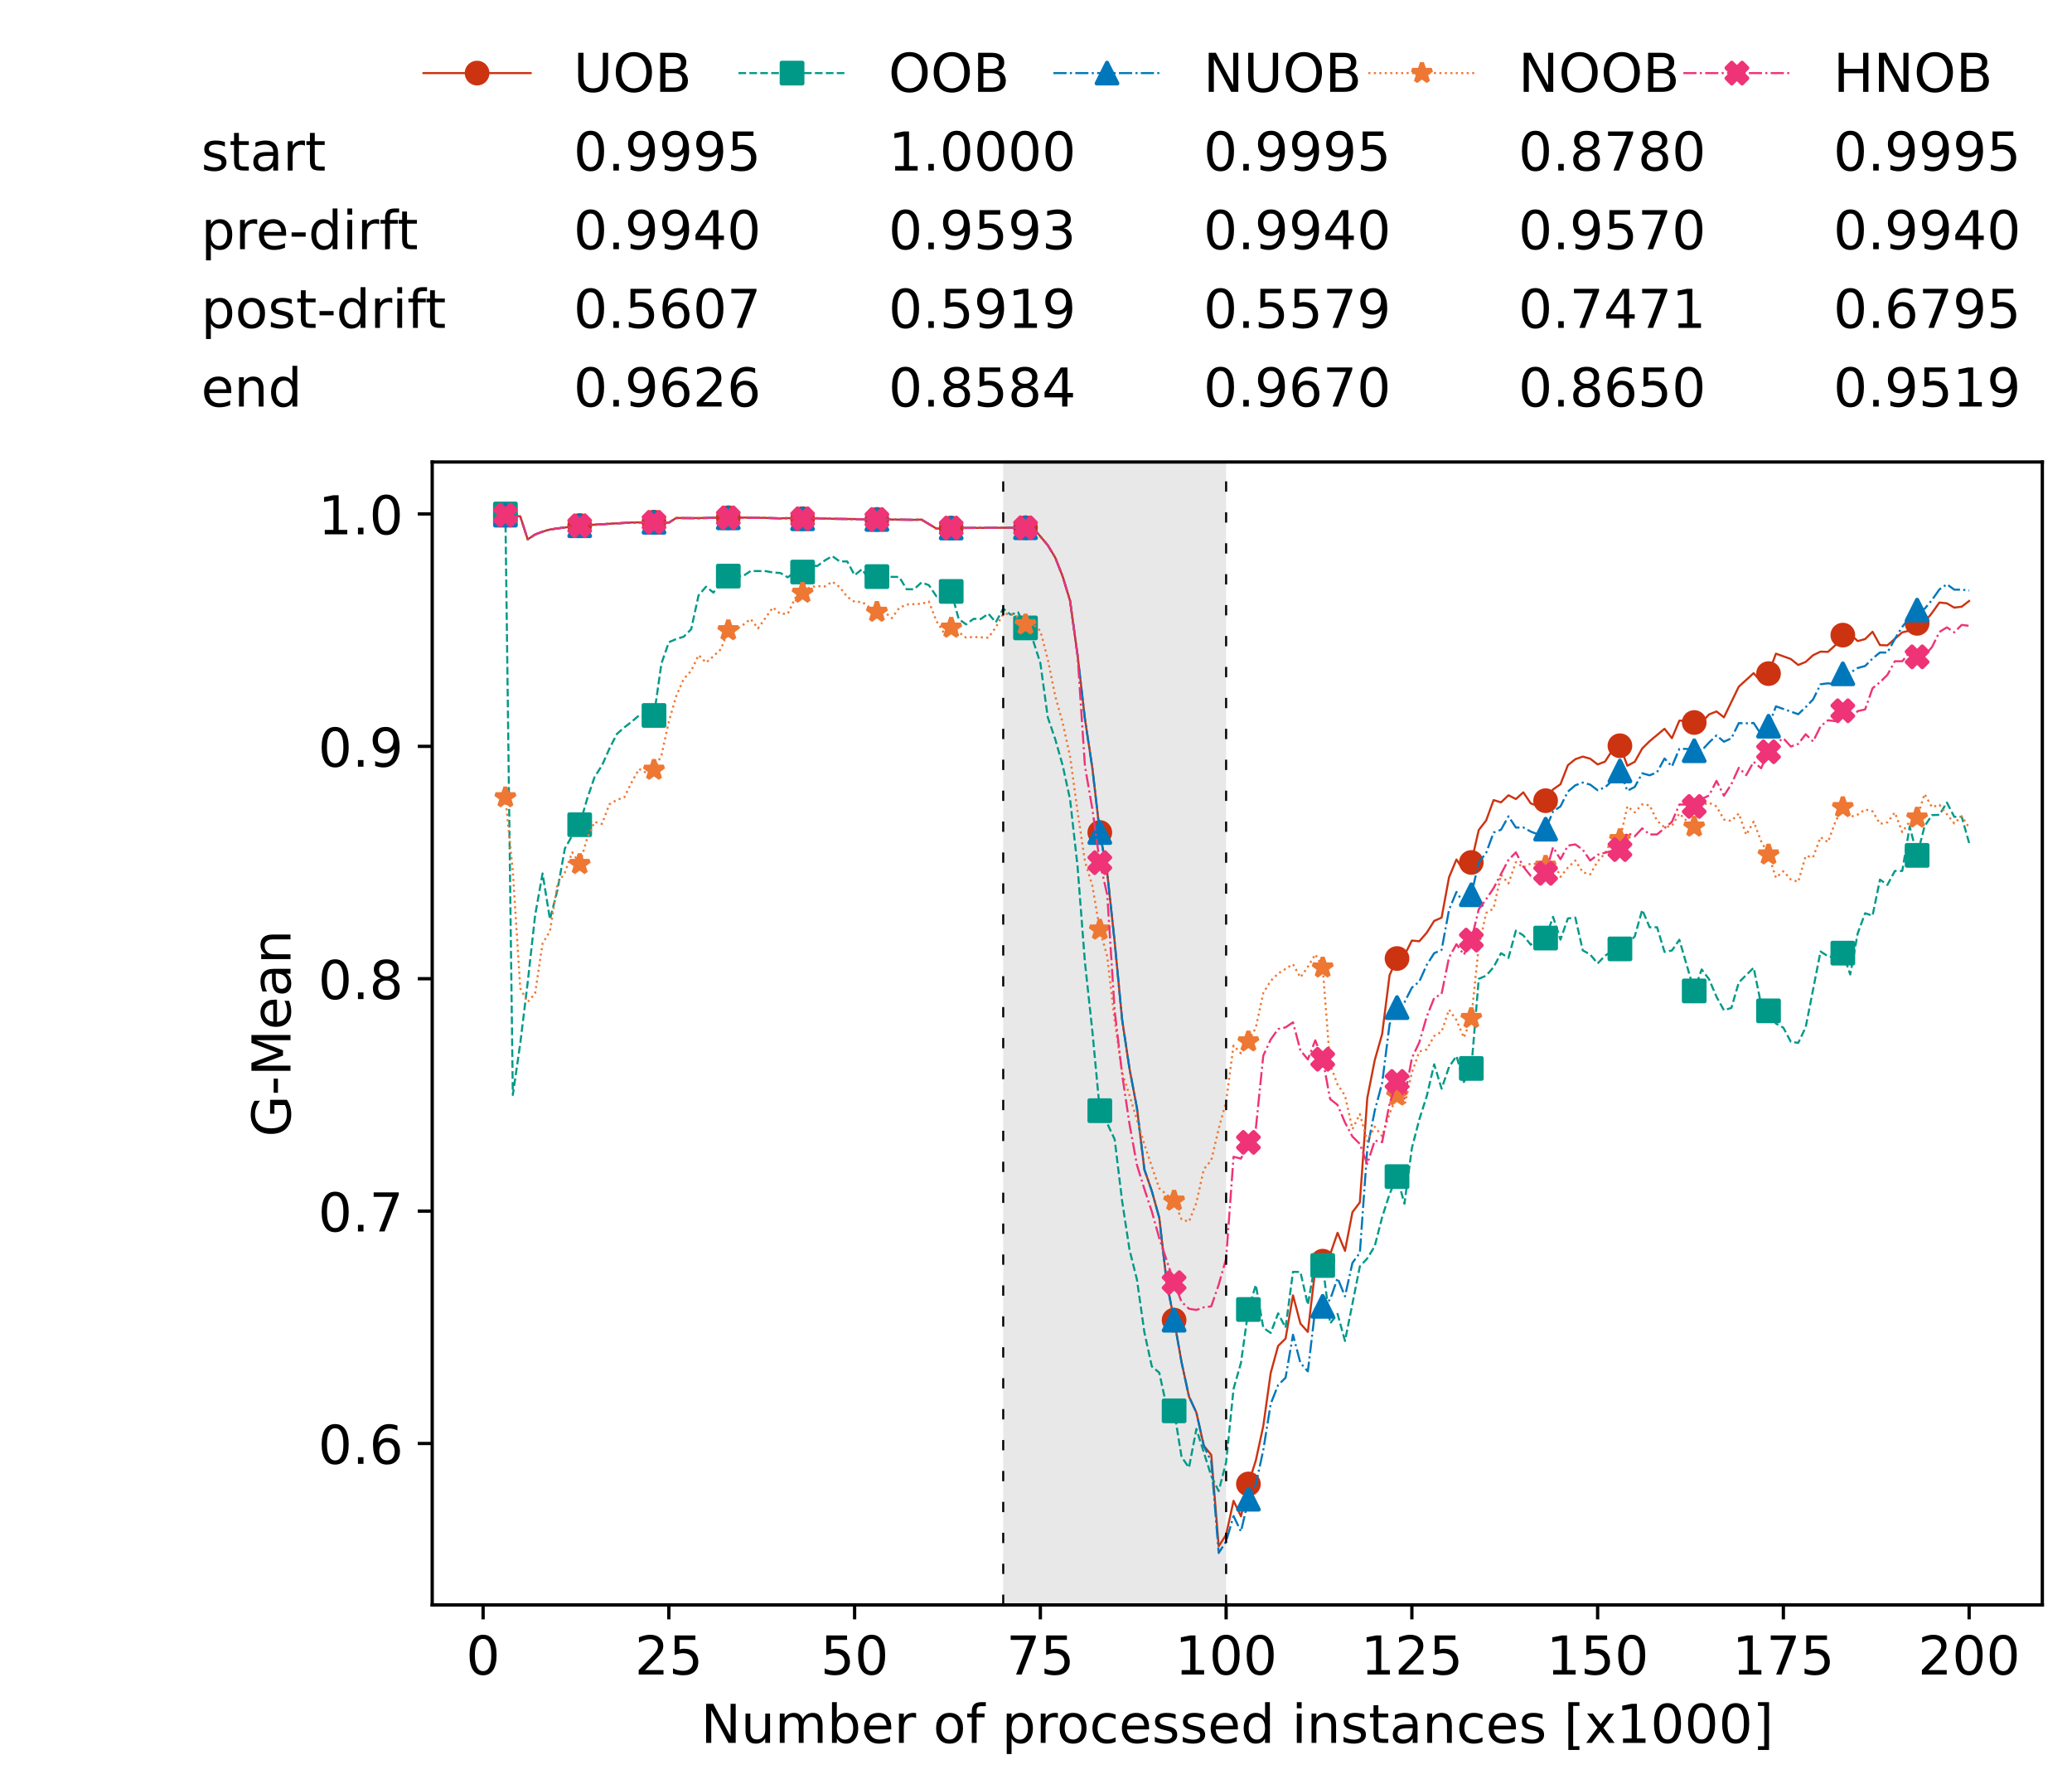 <?xml version="1.0" encoding="utf-8" standalone="no"?>
<!DOCTYPE svg PUBLIC "-//W3C//DTD SVG 1.1//EN"
  "http://www.w3.org/Graphics/SVG/1.1/DTD/svg11.dtd">
<!-- Created with matplotlib (https://matplotlib.org/) -->
<svg height="432.615pt" version="1.1" viewBox="0 0 502.65 432.615" width="502.65pt" xmlns="http://www.w3.org/2000/svg" xmlns:xlink="http://www.w3.org/1999/xlink">
 <defs>
  <style type="text/css">*{stroke-linecap:butt;stroke-linejoin:round;}</style>
 </defs>
 <g id="figure_1">
  <g id="patch_1">
   <path d="M 0 432.615 
L 502.65 432.615 
L 502.65 0 
L 0 0 
z
" style="fill:#ffffff;"/>
  </g>
  <g id="axes_1">
   <g id="patch_2">
    <path d="M 104.85 389.252 
L 495.45 389.252 
L 495.45 112.052 
L 104.85 112.052 
z
" style="fill:#ffffff;"/>
   </g>
   <g id="patch_3">
    <path clip-path="url(#p58111c17d8)" d="M 297.446 389.252 
L 297.446 112.052 
L 243.372 112.052 
L 243.372 389.252 
z
" style="fill:#d3d3d3;opacity:0.5;"/>
   </g>
   <g id="matplotlib.axis_1">
    <g id="xtick_1">
     <g id="line2d_1">
      <defs>
       <path d="M 0 0 
L 0 3.5 
" id="me32f54f2fd" style="stroke:#000000;stroke-width:0.8;"/>
      </defs>
      <g>
       <use style="stroke:#000000;stroke-width:0.8;" x="117.197" xlink:href="#me32f54f2fd" y="389.252"/>
      </g>
     </g>
     <g id="text_1">
      <!-- 0 -->
      <g transform="translate(113.061 406.13)scale(0.13 -0.13)">
       <defs>
        <path d="M 31.781 66.406 
Q 24.172 66.406 20.328 58.906 
Q 16.5 51.422 16.5 36.375 
Q 16.5 21.391 20.328 13.891 
Q 24.172 6.391 31.781 6.391 
Q 39.453 6.391 43.281 13.891 
Q 47.125 21.391 47.125 36.375 
Q 47.125 51.422 43.281 58.906 
Q 39.453 66.406 31.781 66.406 
z
M 31.781 74.219 
Q 44.047 74.219 50.516 64.516 
Q 56.984 54.828 56.984 36.375 
Q 56.984 17.969 50.516 8.266 
Q 44.047 -1.422 31.781 -1.422 
Q 19.531 -1.422 13.062 8.266 
Q 6.594 17.969 6.594 36.375 
Q 6.594 54.828 13.062 64.516 
Q 19.531 74.219 31.781 74.219 
z
" id="DejaVuSans-48"/>
       </defs>
       <use xlink:href="#DejaVuSans-48"/>
      </g>
     </g>
    </g>
    <g id="xtick_2">
     <g id="line2d_2">
      <g>
       <use style="stroke:#000000;stroke-width:0.8;" x="162.259" xlink:href="#me32f54f2fd" y="389.252"/>
      </g>
     </g>
     <g id="text_2">
      <!-- 25 -->
      <g transform="translate(153.988 406.13)scale(0.13 -0.13)">
       <defs>
        <path d="M 19.188 8.297 
L 53.609 8.297 
L 53.609 0 
L 7.328 0 
L 7.328 8.297 
Q 12.938 14.109 22.625 23.891 
Q 32.328 33.688 34.812 36.531 
Q 39.547 41.844 41.422 45.531 
Q 43.312 49.219 43.312 52.781 
Q 43.312 58.594 39.234 62.25 
Q 35.156 65.922 28.609 65.922 
Q 23.969 65.922 18.812 64.312 
Q 13.672 62.703 7.812 59.422 
L 7.812 69.391 
Q 13.766 71.781 18.938 73 
Q 24.125 74.219 28.422 74.219 
Q 39.75 74.219 46.484 68.547 
Q 53.219 62.891 53.219 53.422 
Q 53.219 48.922 51.531 44.891 
Q 49.859 40.875 45.406 35.406 
Q 44.188 33.984 37.641 27.219 
Q 31.109 20.453 19.188 8.297 
z
" id="DejaVuSans-50"/>
        <path d="M 10.797 72.906 
L 49.516 72.906 
L 49.516 64.594 
L 19.828 64.594 
L 19.828 46.734 
Q 21.969 47.469 24.109 47.828 
Q 26.266 48.188 28.422 48.188 
Q 40.625 48.188 47.75 41.5 
Q 54.891 34.812 54.891 23.391 
Q 54.891 11.625 47.562 5.094 
Q 40.234 -1.422 26.906 -1.422 
Q 22.312 -1.422 17.547 -0.641 
Q 12.797 0.141 7.719 1.703 
L 7.719 11.625 
Q 12.109 9.234 16.797 8.062 
Q 21.484 6.891 26.703 6.891 
Q 35.156 6.891 40.078 11.328 
Q 45.016 15.766 45.016 23.391 
Q 45.016 31 40.078 35.438 
Q 35.156 39.891 26.703 39.891 
Q 22.75 39.891 18.812 39.016 
Q 14.891 38.141 10.797 36.281 
z
" id="DejaVuSans-53"/>
       </defs>
       <use xlink:href="#DejaVuSans-50"/>
       <use x="63.623" xlink:href="#DejaVuSans-53"/>
      </g>
     </g>
    </g>
    <g id="xtick_3">
     <g id="line2d_3">
      <g>
       <use style="stroke:#000000;stroke-width:0.8;" x="207.322" xlink:href="#me32f54f2fd" y="389.252"/>
      </g>
     </g>
     <g id="text_3">
      <!-- 50 -->
      <g transform="translate(199.05 406.13)scale(0.13 -0.13)">
       <use xlink:href="#DejaVuSans-53"/>
       <use x="63.623" xlink:href="#DejaVuSans-48"/>
      </g>
     </g>
    </g>
    <g id="xtick_4">
     <g id="line2d_4">
      <g>
       <use style="stroke:#000000;stroke-width:0.8;" x="252.384" xlink:href="#me32f54f2fd" y="389.252"/>
      </g>
     </g>
     <g id="text_4">
      <!-- 75 -->
      <g transform="translate(244.113 406.13)scale(0.13 -0.13)">
       <defs>
        <path d="M 8.203 72.906 
L 55.078 72.906 
L 55.078 68.703 
L 28.609 0 
L 18.312 0 
L 43.219 64.594 
L 8.203 64.594 
z
" id="DejaVuSans-55"/>
       </defs>
       <use xlink:href="#DejaVuSans-55"/>
       <use x="63.623" xlink:href="#DejaVuSans-53"/>
      </g>
     </g>
    </g>
    <g id="xtick_5">
     <g id="line2d_5">
      <g>
       <use style="stroke:#000000;stroke-width:0.8;" x="297.446" xlink:href="#me32f54f2fd" y="389.252"/>
      </g>
     </g>
     <g id="text_5">
      <!-- 100 -->
      <g transform="translate(285.039 406.13)scale(0.13 -0.13)">
       <defs>
        <path d="M 12.406 8.297 
L 28.516 8.297 
L 28.516 63.922 
L 10.984 60.406 
L 10.984 69.391 
L 28.422 72.906 
L 38.281 72.906 
L 38.281 8.297 
L 54.391 8.297 
L 54.391 0 
L 12.406 0 
z
" id="DejaVuSans-49"/>
       </defs>
       <use xlink:href="#DejaVuSans-49"/>
       <use x="63.623" xlink:href="#DejaVuSans-48"/>
       <use x="127.246" xlink:href="#DejaVuSans-48"/>
      </g>
     </g>
    </g>
    <g id="xtick_6">
     <g id="line2d_6">
      <g>
       <use style="stroke:#000000;stroke-width:0.8;" x="342.509" xlink:href="#me32f54f2fd" y="389.252"/>
      </g>
     </g>
     <g id="text_6">
      <!-- 125 -->
      <g transform="translate(330.102 406.13)scale(0.13 -0.13)">
       <use xlink:href="#DejaVuSans-49"/>
       <use x="63.623" xlink:href="#DejaVuSans-50"/>
       <use x="127.246" xlink:href="#DejaVuSans-53"/>
      </g>
     </g>
    </g>
    <g id="xtick_7">
     <g id="line2d_7">
      <g>
       <use style="stroke:#000000;stroke-width:0.8;" x="387.571" xlink:href="#me32f54f2fd" y="389.252"/>
      </g>
     </g>
     <g id="text_7">
      <!-- 150 -->
      <g transform="translate(375.164 406.13)scale(0.13 -0.13)">
       <use xlink:href="#DejaVuSans-49"/>
       <use x="63.623" xlink:href="#DejaVuSans-53"/>
       <use x="127.246" xlink:href="#DejaVuSans-48"/>
      </g>
     </g>
    </g>
    <g id="xtick_8">
     <g id="line2d_8">
      <g>
       <use style="stroke:#000000;stroke-width:0.8;" x="432.633" xlink:href="#me32f54f2fd" y="389.252"/>
      </g>
     </g>
     <g id="text_8">
      <!-- 175 -->
      <g transform="translate(420.226 406.13)scale(0.13 -0.13)">
       <use xlink:href="#DejaVuSans-49"/>
       <use x="63.623" xlink:href="#DejaVuSans-55"/>
       <use x="127.246" xlink:href="#DejaVuSans-53"/>
      </g>
     </g>
    </g>
    <g id="xtick_9">
     <g id="line2d_9">
      <g>
       <use style="stroke:#000000;stroke-width:0.8;" x="477.695" xlink:href="#me32f54f2fd" y="389.252"/>
      </g>
     </g>
     <g id="text_9">
      <!-- 200 -->
      <g transform="translate(465.289 406.13)scale(0.13 -0.13)">
       <use xlink:href="#DejaVuSans-50"/>
       <use x="63.623" xlink:href="#DejaVuSans-48"/>
       <use x="127.246" xlink:href="#DejaVuSans-48"/>
      </g>
     </g>
    </g>
    <g id="text_10">
     <!-- Number of processed instances [x1000] -->
     <g transform="translate(170.025 422.711)scale(0.13 -0.13)">
      <defs>
       <path d="M 9.812 72.906 
L 23.094 72.906 
L 55.422 11.922 
L 55.422 72.906 
L 64.984 72.906 
L 64.984 0 
L 51.703 0 
L 19.391 60.984 
L 19.391 0 
L 9.812 0 
z
" id="DejaVuSans-78"/>
       <path d="M 8.5 21.578 
L 8.5 54.688 
L 17.484 54.688 
L 17.484 21.922 
Q 17.484 14.156 20.5 10.266 
Q 23.531 6.391 29.594 6.391 
Q 36.859 6.391 41.078 11.031 
Q 45.312 15.672 45.312 23.688 
L 45.312 54.688 
L 54.297 54.688 
L 54.297 0 
L 45.312 0 
L 45.312 8.406 
Q 42.047 3.422 37.719 1 
Q 33.406 -1.422 27.688 -1.422 
Q 18.266 -1.422 13.375 4.438 
Q 8.5 10.297 8.5 21.578 
z
M 31.109 56 
z
" id="DejaVuSans-117"/>
       <path d="M 52 44.188 
Q 55.375 50.25 60.062 53.125 
Q 64.75 56 71.094 56 
Q 79.641 56 84.281 50.016 
Q 88.922 44.047 88.922 33.016 
L 88.922 0 
L 79.891 0 
L 79.891 32.719 
Q 79.891 40.578 77.094 44.375 
Q 74.312 48.188 68.609 48.188 
Q 61.625 48.188 57.562 43.547 
Q 53.516 38.922 53.516 30.906 
L 53.516 0 
L 44.484 0 
L 44.484 32.719 
Q 44.484 40.625 41.703 44.406 
Q 38.922 48.188 33.109 48.188 
Q 26.219 48.188 22.156 43.531 
Q 18.109 38.875 18.109 30.906 
L 18.109 0 
L 9.078 0 
L 9.078 54.688 
L 18.109 54.688 
L 18.109 46.188 
Q 21.188 51.219 25.484 53.609 
Q 29.781 56 35.688 56 
Q 41.656 56 45.828 52.969 
Q 50 49.953 52 44.188 
z
" id="DejaVuSans-109"/>
       <path d="M 48.688 27.297 
Q 48.688 37.203 44.609 42.844 
Q 40.531 48.484 33.406 48.484 
Q 26.266 48.484 22.188 42.844 
Q 18.109 37.203 18.109 27.297 
Q 18.109 17.391 22.188 11.75 
Q 26.266 6.109 33.406 6.109 
Q 40.531 6.109 44.609 11.75 
Q 48.688 17.391 48.688 27.297 
z
M 18.109 46.391 
Q 20.953 51.266 25.266 53.625 
Q 29.594 56 35.594 56 
Q 45.562 56 51.781 48.094 
Q 58.016 40.188 58.016 27.297 
Q 58.016 14.406 51.781 6.484 
Q 45.562 -1.422 35.594 -1.422 
Q 29.594 -1.422 25.266 0.953 
Q 20.953 3.328 18.109 8.203 
L 18.109 0 
L 9.078 0 
L 9.078 75.984 
L 18.109 75.984 
z
" id="DejaVuSans-98"/>
       <path d="M 56.203 29.594 
L 56.203 25.203 
L 14.891 25.203 
Q 15.484 15.922 20.484 11.062 
Q 25.484 6.203 34.422 6.203 
Q 39.594 6.203 44.453 7.469 
Q 49.312 8.734 54.109 11.281 
L 54.109 2.781 
Q 49.266 0.734 44.188 -0.344 
Q 39.109 -1.422 33.891 -1.422 
Q 20.797 -1.422 13.156 6.188 
Q 5.516 13.812 5.516 26.812 
Q 5.516 40.234 12.766 48.109 
Q 20.016 56 32.328 56 
Q 43.359 56 49.781 48.891 
Q 56.203 41.797 56.203 29.594 
z
M 47.219 32.234 
Q 47.125 39.594 43.094 43.984 
Q 39.062 48.391 32.422 48.391 
Q 24.906 48.391 20.391 44.141 
Q 15.875 39.891 15.188 32.172 
z
" id="DejaVuSans-101"/>
       <path d="M 41.109 46.297 
Q 39.594 47.172 37.812 47.578 
Q 36.031 48 33.891 48 
Q 26.266 48 22.188 43.047 
Q 18.109 38.094 18.109 28.812 
L 18.109 0 
L 9.078 0 
L 9.078 54.688 
L 18.109 54.688 
L 18.109 46.188 
Q 20.953 51.172 25.484 53.578 
Q 30.031 56 36.531 56 
Q 37.453 56 38.578 55.875 
Q 39.703 55.766 41.062 55.516 
z
" id="DejaVuSans-114"/>
       <path id="DejaVuSans-32"/>
       <path d="M 30.609 48.391 
Q 23.391 48.391 19.188 42.75 
Q 14.984 37.109 14.984 27.297 
Q 14.984 17.484 19.156 11.844 
Q 23.344 6.203 30.609 6.203 
Q 37.797 6.203 41.984 11.859 
Q 46.188 17.531 46.188 27.297 
Q 46.188 37.016 41.984 42.703 
Q 37.797 48.391 30.609 48.391 
z
M 30.609 56 
Q 42.328 56 49.016 48.375 
Q 55.719 40.766 55.719 27.297 
Q 55.719 13.875 49.016 6.219 
Q 42.328 -1.422 30.609 -1.422 
Q 18.844 -1.422 12.172 6.219 
Q 5.516 13.875 5.516 27.297 
Q 5.516 40.766 12.172 48.375 
Q 18.844 56 30.609 56 
z
" id="DejaVuSans-111"/>
       <path d="M 37.109 75.984 
L 37.109 68.5 
L 28.516 68.5 
Q 23.688 68.5 21.797 66.547 
Q 19.922 64.594 19.922 59.516 
L 19.922 54.688 
L 34.719 54.688 
L 34.719 47.703 
L 19.922 47.703 
L 19.922 0 
L 10.891 0 
L 10.891 47.703 
L 2.297 47.703 
L 2.297 54.688 
L 10.891 54.688 
L 10.891 58.5 
Q 10.891 67.625 15.141 71.797 
Q 19.391 75.984 28.609 75.984 
z
" id="DejaVuSans-102"/>
       <path d="M 18.109 8.203 
L 18.109 -20.797 
L 9.078 -20.797 
L 9.078 54.688 
L 18.109 54.688 
L 18.109 46.391 
Q 20.953 51.266 25.266 53.625 
Q 29.594 56 35.594 56 
Q 45.562 56 51.781 48.094 
Q 58.016 40.188 58.016 27.297 
Q 58.016 14.406 51.781 6.484 
Q 45.562 -1.422 35.594 -1.422 
Q 29.594 -1.422 25.266 0.953 
Q 20.953 3.328 18.109 8.203 
z
M 48.688 27.297 
Q 48.688 37.203 44.609 42.844 
Q 40.531 48.484 33.406 48.484 
Q 26.266 48.484 22.188 42.844 
Q 18.109 37.203 18.109 27.297 
Q 18.109 17.391 22.188 11.75 
Q 26.266 6.109 33.406 6.109 
Q 40.531 6.109 44.609 11.75 
Q 48.688 17.391 48.688 27.297 
z
" id="DejaVuSans-112"/>
       <path d="M 48.781 52.594 
L 48.781 44.188 
Q 44.969 46.297 41.141 47.344 
Q 37.312 48.391 33.406 48.391 
Q 24.656 48.391 19.812 42.844 
Q 14.984 37.312 14.984 27.297 
Q 14.984 17.281 19.812 11.734 
Q 24.656 6.203 33.406 6.203 
Q 37.312 6.203 41.141 7.25 
Q 44.969 8.297 48.781 10.406 
L 48.781 2.094 
Q 45.016 0.344 40.984 -0.531 
Q 36.969 -1.422 32.422 -1.422 
Q 20.062 -1.422 12.781 6.344 
Q 5.516 14.109 5.516 27.297 
Q 5.516 40.672 12.859 48.328 
Q 20.219 56 33.016 56 
Q 37.156 56 41.109 55.141 
Q 45.062 54.297 48.781 52.594 
z
" id="DejaVuSans-99"/>
       <path d="M 44.281 53.078 
L 44.281 44.578 
Q 40.484 46.531 36.375 47.5 
Q 32.281 48.484 27.875 48.484 
Q 21.188 48.484 17.844 46.438 
Q 14.5 44.391 14.5 40.281 
Q 14.5 37.156 16.891 35.375 
Q 19.281 33.594 26.516 31.984 
L 29.594 31.297 
Q 39.156 29.25 43.188 25.516 
Q 47.219 21.781 47.219 15.094 
Q 47.219 7.469 41.188 3.016 
Q 35.156 -1.422 24.609 -1.422 
Q 20.219 -1.422 15.453 -0.562 
Q 10.688 0.297 5.422 2 
L 5.422 11.281 
Q 10.406 8.688 15.234 7.391 
Q 20.062 6.109 24.812 6.109 
Q 31.156 6.109 34.562 8.281 
Q 37.984 10.453 37.984 14.406 
Q 37.984 18.062 35.516 20.016 
Q 33.062 21.969 24.703 23.781 
L 21.578 24.516 
Q 13.234 26.266 9.516 29.906 
Q 5.812 33.547 5.812 39.891 
Q 5.812 47.609 11.281 51.797 
Q 16.75 56 26.812 56 
Q 31.781 56 36.172 55.266 
Q 40.578 54.547 44.281 53.078 
z
" id="DejaVuSans-115"/>
       <path d="M 45.406 46.391 
L 45.406 75.984 
L 54.391 75.984 
L 54.391 0 
L 45.406 0 
L 45.406 8.203 
Q 42.578 3.328 38.25 0.953 
Q 33.938 -1.422 27.875 -1.422 
Q 17.969 -1.422 11.734 6.484 
Q 5.516 14.406 5.516 27.297 
Q 5.516 40.188 11.734 48.094 
Q 17.969 56 27.875 56 
Q 33.938 56 38.25 53.625 
Q 42.578 51.266 45.406 46.391 
z
M 14.797 27.297 
Q 14.797 17.391 18.875 11.75 
Q 22.953 6.109 30.078 6.109 
Q 37.203 6.109 41.297 11.75 
Q 45.406 17.391 45.406 27.297 
Q 45.406 37.203 41.297 42.844 
Q 37.203 48.484 30.078 48.484 
Q 22.953 48.484 18.875 42.844 
Q 14.797 37.203 14.797 27.297 
z
" id="DejaVuSans-100"/>
       <path d="M 9.422 54.688 
L 18.406 54.688 
L 18.406 0 
L 9.422 0 
z
M 9.422 75.984 
L 18.406 75.984 
L 18.406 64.594 
L 9.422 64.594 
z
" id="DejaVuSans-105"/>
       <path d="M 54.891 33.016 
L 54.891 0 
L 45.906 0 
L 45.906 32.719 
Q 45.906 40.484 42.875 44.328 
Q 39.844 48.188 33.797 48.188 
Q 26.516 48.188 22.312 43.547 
Q 18.109 38.922 18.109 30.906 
L 18.109 0 
L 9.078 0 
L 9.078 54.688 
L 18.109 54.688 
L 18.109 46.188 
Q 21.344 51.125 25.703 53.562 
Q 30.078 56 35.797 56 
Q 45.219 56 50.047 50.172 
Q 54.891 44.344 54.891 33.016 
z
" id="DejaVuSans-110"/>
       <path d="M 18.312 70.219 
L 18.312 54.688 
L 36.812 54.688 
L 36.812 47.703 
L 18.312 47.703 
L 18.312 18.016 
Q 18.312 11.328 20.141 9.422 
Q 21.969 7.516 27.594 7.516 
L 36.812 7.516 
L 36.812 0 
L 27.594 0 
Q 17.188 0 13.234 3.875 
Q 9.281 7.766 9.281 18.016 
L 9.281 47.703 
L 2.688 47.703 
L 2.688 54.688 
L 9.281 54.688 
L 9.281 70.219 
z
" id="DejaVuSans-116"/>
       <path d="M 34.281 27.484 
Q 23.391 27.484 19.188 25 
Q 14.984 22.516 14.984 16.5 
Q 14.984 11.719 18.141 8.906 
Q 21.297 6.109 26.703 6.109 
Q 34.188 6.109 38.703 11.406 
Q 43.219 16.703 43.219 25.484 
L 43.219 27.484 
z
M 52.203 31.203 
L 52.203 0 
L 43.219 0 
L 43.219 8.297 
Q 40.141 3.328 35.547 0.953 
Q 30.953 -1.422 24.312 -1.422 
Q 15.922 -1.422 10.953 3.297 
Q 6 8.016 6 15.922 
Q 6 25.141 12.172 29.828 
Q 18.359 34.516 30.609 34.516 
L 43.219 34.516 
L 43.219 35.406 
Q 43.219 41.609 39.141 45 
Q 35.062 48.391 27.688 48.391 
Q 23 48.391 18.547 47.266 
Q 14.109 46.141 10.016 43.891 
L 10.016 52.203 
Q 14.938 54.109 19.578 55.047 
Q 24.219 56 28.609 56 
Q 40.484 56 46.344 49.844 
Q 52.203 43.703 52.203 31.203 
z
" id="DejaVuSans-97"/>
       <path d="M 8.594 75.984 
L 29.297 75.984 
L 29.297 69 
L 17.578 69 
L 17.578 -6.203 
L 29.297 -6.203 
L 29.297 -13.188 
L 8.594 -13.188 
z
" id="DejaVuSans-91"/>
       <path d="M 54.891 54.688 
L 35.109 28.078 
L 55.906 0 
L 45.312 0 
L 29.391 21.484 
L 13.484 0 
L 2.875 0 
L 24.125 28.609 
L 4.688 54.688 
L 15.281 54.688 
L 29.781 35.203 
L 44.281 54.688 
z
" id="DejaVuSans-120"/>
       <path d="M 30.422 75.984 
L 30.422 -13.188 
L 9.719 -13.188 
L 9.719 -6.203 
L 21.391 -6.203 
L 21.391 69 
L 9.719 69 
L 9.719 75.984 
z
" id="DejaVuSans-93"/>
      </defs>
      <use xlink:href="#DejaVuSans-78"/>
      <use x="74.805" xlink:href="#DejaVuSans-117"/>
      <use x="138.184" xlink:href="#DejaVuSans-109"/>
      <use x="235.596" xlink:href="#DejaVuSans-98"/>
      <use x="299.072" xlink:href="#DejaVuSans-101"/>
      <use x="360.596" xlink:href="#DejaVuSans-114"/>
      <use x="401.709" xlink:href="#DejaVuSans-32"/>
      <use x="433.496" xlink:href="#DejaVuSans-111"/>
      <use x="494.678" xlink:href="#DejaVuSans-102"/>
      <use x="529.883" xlink:href="#DejaVuSans-32"/>
      <use x="561.67" xlink:href="#DejaVuSans-112"/>
      <use x="625.146" xlink:href="#DejaVuSans-114"/>
      <use x="664.01" xlink:href="#DejaVuSans-111"/>
      <use x="725.191" xlink:href="#DejaVuSans-99"/>
      <use x="780.172" xlink:href="#DejaVuSans-101"/>
      <use x="841.695" xlink:href="#DejaVuSans-115"/>
      <use x="893.795" xlink:href="#DejaVuSans-115"/>
      <use x="945.895" xlink:href="#DejaVuSans-101"/>
      <use x="1007.418" xlink:href="#DejaVuSans-100"/>
      <use x="1070.895" xlink:href="#DejaVuSans-32"/>
      <use x="1102.682" xlink:href="#DejaVuSans-105"/>
      <use x="1130.465" xlink:href="#DejaVuSans-110"/>
      <use x="1193.844" xlink:href="#DejaVuSans-115"/>
      <use x="1245.943" xlink:href="#DejaVuSans-116"/>
      <use x="1285.152" xlink:href="#DejaVuSans-97"/>
      <use x="1346.432" xlink:href="#DejaVuSans-110"/>
      <use x="1409.811" xlink:href="#DejaVuSans-99"/>
      <use x="1464.791" xlink:href="#DejaVuSans-101"/>
      <use x="1526.314" xlink:href="#DejaVuSans-115"/>
      <use x="1578.414" xlink:href="#DejaVuSans-32"/>
      <use x="1610.201" xlink:href="#DejaVuSans-91"/>
      <use x="1649.215" xlink:href="#DejaVuSans-120"/>
      <use x="1708.395" xlink:href="#DejaVuSans-49"/>
      <use x="1772.018" xlink:href="#DejaVuSans-48"/>
      <use x="1835.641" xlink:href="#DejaVuSans-48"/>
      <use x="1899.264" xlink:href="#DejaVuSans-48"/>
      <use x="1962.887" xlink:href="#DejaVuSans-93"/>
     </g>
    </g>
   </g>
   <g id="matplotlib.axis_2">
    <g id="ytick_1">
     <g id="line2d_10">
      <defs>
       <path d="M 0 0 
L -3.5 0 
" id="m969fbc18d8" style="stroke:#000000;stroke-width:0.8;"/>
      </defs>
      <g>
       <use style="stroke:#000000;stroke-width:0.8;" x="104.85" xlink:href="#m969fbc18d8" y="350.093"/>
      </g>
     </g>
     <g id="text_11">
      <!-- 0.6 -->
      <g transform="translate(77.176 355.032)scale(0.13 -0.13)">
       <defs>
        <path d="M 10.688 12.406 
L 21 12.406 
L 21 0 
L 10.688 0 
z
" id="DejaVuSans-46"/>
        <path d="M 33.016 40.375 
Q 26.375 40.375 22.484 35.828 
Q 18.609 31.297 18.609 23.391 
Q 18.609 15.531 22.484 10.953 
Q 26.375 6.391 33.016 6.391 
Q 39.656 6.391 43.531 10.953 
Q 47.406 15.531 47.406 23.391 
Q 47.406 31.297 43.531 35.828 
Q 39.656 40.375 33.016 40.375 
z
M 52.594 71.297 
L 52.594 62.312 
Q 48.875 64.062 45.094 64.984 
Q 41.312 65.922 37.594 65.922 
Q 27.828 65.922 22.672 59.328 
Q 17.531 52.734 16.797 39.406 
Q 19.672 43.656 24.016 45.922 
Q 28.375 48.188 33.594 48.188 
Q 44.578 48.188 50.953 41.516 
Q 57.328 34.859 57.328 23.391 
Q 57.328 12.156 50.688 5.359 
Q 44.047 -1.422 33.016 -1.422 
Q 20.359 -1.422 13.672 8.266 
Q 6.984 17.969 6.984 36.375 
Q 6.984 53.656 15.188 63.938 
Q 23.391 74.219 37.203 74.219 
Q 40.922 74.219 44.703 73.484 
Q 48.484 72.75 52.594 71.297 
z
" id="DejaVuSans-54"/>
       </defs>
       <use xlink:href="#DejaVuSans-48"/>
       <use x="63.623" xlink:href="#DejaVuSans-46"/>
       <use x="95.41" xlink:href="#DejaVuSans-54"/>
      </g>
     </g>
    </g>
    <g id="ytick_2">
     <g id="line2d_11">
      <g>
       <use style="stroke:#000000;stroke-width:0.8;" x="104.85" xlink:href="#m969fbc18d8" y="293.732"/>
      </g>
     </g>
     <g id="text_12">
      <!-- 0.7 -->
      <g transform="translate(77.176 298.671)scale(0.13 -0.13)">
       <use xlink:href="#DejaVuSans-48"/>
       <use x="63.623" xlink:href="#DejaVuSans-46"/>
       <use x="95.41" xlink:href="#DejaVuSans-55"/>
      </g>
     </g>
    </g>
    <g id="ytick_3">
     <g id="line2d_12">
      <g>
       <use style="stroke:#000000;stroke-width:0.8;" x="104.85" xlink:href="#m969fbc18d8" y="237.372"/>
      </g>
     </g>
     <g id="text_13">
      <!-- 0.8 -->
      <g transform="translate(77.176 242.311)scale(0.13 -0.13)">
       <defs>
        <path d="M 31.781 34.625 
Q 24.75 34.625 20.719 30.859 
Q 16.703 27.094 16.703 20.516 
Q 16.703 13.922 20.719 10.156 
Q 24.75 6.391 31.781 6.391 
Q 38.812 6.391 42.859 10.172 
Q 46.922 13.969 46.922 20.516 
Q 46.922 27.094 42.891 30.859 
Q 38.875 34.625 31.781 34.625 
z
M 21.922 38.812 
Q 15.578 40.375 12.031 44.719 
Q 8.5 49.078 8.5 55.328 
Q 8.5 64.062 14.719 69.141 
Q 20.953 74.219 31.781 74.219 
Q 42.672 74.219 48.875 69.141 
Q 55.078 64.062 55.078 55.328 
Q 55.078 49.078 51.531 44.719 
Q 48 40.375 41.703 38.812 
Q 48.828 37.156 52.797 32.312 
Q 56.781 27.484 56.781 20.516 
Q 56.781 9.906 50.312 4.234 
Q 43.844 -1.422 31.781 -1.422 
Q 19.734 -1.422 13.25 4.234 
Q 6.781 9.906 6.781 20.516 
Q 6.781 27.484 10.781 32.312 
Q 14.797 37.156 21.922 38.812 
z
M 18.312 54.391 
Q 18.312 48.734 21.844 45.562 
Q 25.391 42.391 31.781 42.391 
Q 38.141 42.391 41.719 45.562 
Q 45.312 48.734 45.312 54.391 
Q 45.312 60.062 41.719 63.234 
Q 38.141 66.406 31.781 66.406 
Q 25.391 66.406 21.844 63.234 
Q 18.312 60.062 18.312 54.391 
z
" id="DejaVuSans-56"/>
       </defs>
       <use xlink:href="#DejaVuSans-48"/>
       <use x="63.623" xlink:href="#DejaVuSans-46"/>
       <use x="95.41" xlink:href="#DejaVuSans-56"/>
      </g>
     </g>
    </g>
    <g id="ytick_4">
     <g id="line2d_13">
      <g>
       <use style="stroke:#000000;stroke-width:0.8;" x="104.85" xlink:href="#m969fbc18d8" y="181.012"/>
      </g>
     </g>
     <g id="text_14">
      <!-- 0.9 -->
      <g transform="translate(77.176 185.951)scale(0.13 -0.13)">
       <defs>
        <path d="M 10.984 1.516 
L 10.984 10.5 
Q 14.703 8.734 18.5 7.812 
Q 22.312 6.891 25.984 6.891 
Q 35.75 6.891 40.891 13.453 
Q 46.047 20.016 46.781 33.406 
Q 43.953 29.203 39.594 26.953 
Q 35.25 24.703 29.984 24.703 
Q 19.047 24.703 12.672 31.312 
Q 6.297 37.938 6.297 49.422 
Q 6.297 60.641 12.938 67.422 
Q 19.578 74.219 30.609 74.219 
Q 43.266 74.219 49.922 64.516 
Q 56.594 54.828 56.594 36.375 
Q 56.594 19.141 48.406 8.859 
Q 40.234 -1.422 26.422 -1.422 
Q 22.703 -1.422 18.891 -0.688 
Q 15.094 0.047 10.984 1.516 
z
M 30.609 32.422 
Q 37.25 32.422 41.125 36.953 
Q 45.016 41.5 45.016 49.422 
Q 45.016 57.281 41.125 61.844 
Q 37.25 66.406 30.609 66.406 
Q 23.969 66.406 20.094 61.844 
Q 16.219 57.281 16.219 49.422 
Q 16.219 41.5 20.094 36.953 
Q 23.969 32.422 30.609 32.422 
z
" id="DejaVuSans-57"/>
       </defs>
       <use xlink:href="#DejaVuSans-48"/>
       <use x="63.623" xlink:href="#DejaVuSans-46"/>
       <use x="95.41" xlink:href="#DejaVuSans-57"/>
      </g>
     </g>
    </g>
    <g id="ytick_5">
     <g id="line2d_14">
      <g>
       <use style="stroke:#000000;stroke-width:0.8;" x="104.85" xlink:href="#m969fbc18d8" y="124.652"/>
      </g>
     </g>
     <g id="text_15">
      <!-- 1.0 -->
      <g transform="translate(77.176 129.591)scale(0.13 -0.13)">
       <use xlink:href="#DejaVuSans-49"/>
       <use x="63.623" xlink:href="#DejaVuSans-46"/>
       <use x="95.41" xlink:href="#DejaVuSans-48"/>
      </g>
     </g>
    </g>
    <g id="text_16">
     <!-- G-Mean -->
     <g transform="translate(70.472 275.744)rotate(-90)scale(0.13 -0.13)">
      <defs>
       <path d="M 59.516 10.406 
L 59.516 29.984 
L 43.406 29.984 
L 43.406 38.094 
L 69.281 38.094 
L 69.281 6.781 
Q 63.578 2.734 56.688 0.656 
Q 49.812 -1.422 42 -1.422 
Q 24.906 -1.422 15.25 8.562 
Q 5.609 18.562 5.609 36.375 
Q 5.609 54.25 15.25 64.234 
Q 24.906 74.219 42 74.219 
Q 49.125 74.219 55.547 72.453 
Q 61.969 70.703 67.391 67.281 
L 67.391 56.781 
Q 61.922 61.422 55.766 63.766 
Q 49.609 66.109 42.828 66.109 
Q 29.438 66.109 22.719 58.641 
Q 16.016 51.172 16.016 36.375 
Q 16.016 21.625 22.719 14.156 
Q 29.438 6.688 42.828 6.688 
Q 48.047 6.688 52.141 7.594 
Q 56.25 8.5 59.516 10.406 
z
" id="DejaVuSans-71"/>
       <path d="M 4.891 31.391 
L 31.203 31.391 
L 31.203 23.391 
L 4.891 23.391 
z
" id="DejaVuSans-45"/>
       <path d="M 9.812 72.906 
L 24.516 72.906 
L 43.109 23.297 
L 61.812 72.906 
L 76.516 72.906 
L 76.516 0 
L 66.891 0 
L 66.891 64.016 
L 48.094 14.016 
L 38.188 14.016 
L 19.391 64.016 
L 19.391 0 
L 9.812 0 
z
" id="DejaVuSans-77"/>
      </defs>
      <use xlink:href="#DejaVuSans-71"/>
      <use x="77.49" xlink:href="#DejaVuSans-45"/>
      <use x="113.574" xlink:href="#DejaVuSans-77"/>
      <use x="199.854" xlink:href="#DejaVuSans-101"/>
      <use x="261.377" xlink:href="#DejaVuSans-97"/>
      <use x="322.656" xlink:href="#DejaVuSans-110"/>
     </g>
    </g>
   </g>
   <g id="line2d_15"/>
   <g id="line2d_16"/>
   <g id="line2d_17"/>
   <g id="line2d_18"/>
   <g id="line2d_19"/>
   <g id="line2d_20">
    <path clip-path="url(#p58111c17d8)" d="M 122.605 124.936 
L 124.407 125.219 
L 126.21 125.22 
L 128.012 130.811 
L 129.815 129.636 
L 131.617 128.948 
L 133.419 128.415 
L 140.629 127.46 
L 153.247 126.716 
L 158.654 126.639 
L 162.259 126.738 
L 164.062 125.62 
L 169.469 125.649 
L 173.074 125.564 
L 180.284 125.521 
L 185.692 125.607 
L 189.297 125.707 
L 191.099 125.664 
L 194.704 125.807 
L 198.309 125.679 
L 201.914 125.821 
L 221.742 126.077 
L 223.544 126.021 
L 227.149 128.19 
L 230.754 128.061 
L 250.581 127.96 
L 254.186 132.235 
L 255.989 135.217 
L 257.791 139.785 
L 259.594 145.742 
L 261.396 158.801 
L 263.199 174.367 
L 265.001 186.325 
L 266.804 201.905 
L 268.606 211.72 
L 270.409 228.434 
L 272.211 247.231 
L 274.014 259.215 
L 275.816 268.718 
L 277.619 283.643 
L 279.421 288.857 
L 281.224 295.328 
L 283.026 310.991 
L 284.829 320.173 
L 286.631 330.366 
L 288.434 338.694 
L 290.236 342.619 
L 292.039 350.652 
L 293.841 352.867 
L 295.644 375.033 
L 297.446 372.227 
L 299.249 363.994 
L 301.051 367.756 
L 302.854 359.912 
L 304.656 354.203 
L 306.459 345.872 
L 308.261 332.987 
L 310.064 326.432 
L 311.866 324.644 
L 313.669 314.16 
L 315.471 321.019 
L 317.274 323.038 
L 319.076 307.817 
L 320.879 305.876 
L 322.681 304.231 
L 324.484 298.99 
L 326.286 303.374 
L 328.089 293.998 
L 329.891 291.61 
L 331.694 266.318 
L 333.496 257.152 
L 335.299 250.785 
L 337.101 236.501 
L 338.904 232.474 
L 340.706 231.686 
L 342.509 228.121 
L 344.311 228.283 
L 346.114 226.221 
L 347.916 223.349 
L 349.719 222.567 
L 351.521 212.785 
L 353.324 208.449 
L 355.126 211.221 
L 356.928 209.175 
L 358.731 201.302 
L 360.533 198.983 
L 362.336 194.045 
L 364.138 194.598 
L 365.941 192.875 
L 367.743 193.795 
L 369.546 192.173 
L 371.348 194.848 
L 373.151 195.496 
L 374.953 194.196 
L 376.756 191.467 
L 378.558 190.203 
L 380.361 185.586 
L 382.163 184.133 
L 383.966 183.504 
L 385.768 184.006 
L 387.571 185.401 
L 389.373 184.718 
L 391.176 181.892 
L 392.978 180.865 
L 394.781 185.718 
L 396.583 184.756 
L 398.386 181.536 
L 400.188 179.762 
L 403.793 176.753 
L 405.596 179.036 
L 407.398 174.782 
L 409.201 174.796 
L 411.003 175.23 
L 412.806 175.213 
L 414.608 173.27 
L 416.411 172.551 
L 418.213 173.978 
L 421.818 166.535 
L 425.423 163.258 
L 427.226 165.347 
L 429.028 163.372 
L 430.831 158.536 
L 434.436 159.832 
L 436.238 161.279 
L 438.041 160.542 
L 439.843 158.909 
L 441.646 158.044 
L 443.448 158.103 
L 445.251 156.479 
L 447.053 154.037 
L 448.856 153.778 
L 450.658 155.482 
L 452.461 155.002 
L 454.263 153.216 
L 456.066 156.461 
L 457.868 156.52 
L 461.473 153.371 
L 463.276 152.936 
L 465.078 151.186 
L 466.881 150.881 
L 468.683 148.663 
L 470.485 146.131 
L 472.288 146.325 
L 474.09 147.372 
L 475.893 147.143 
L 477.695 145.754 
L 477.695 145.754 
" style="fill:none;stroke:#cc3311;stroke-linecap:square;stroke-width:0.5;"/>
    <defs>
     <path d="M 0 2.5 
C 0.663 2.5 1.299 2.237 1.768 1.768 
C 2.237 1.299 2.5 0.663 2.5 0 
C 2.5 -0.663 2.237 -1.299 1.768 -1.768 
C 1.299 -2.237 0.663 -2.5 0 -2.5 
C -0.663 -2.5 -1.299 -2.237 -1.768 -1.768 
C -2.237 -1.299 -2.5 -0.663 -2.5 0 
C -2.5 0.663 -2.237 1.299 -1.768 1.768 
C -1.299 2.237 -0.663 2.5 0 2.5 
z
" id="m664737fc66" style="stroke:#cc3311;"/>
    </defs>
    <g clip-path="url(#p58111c17d8)">
     <use style="fill:#cc3311;stroke:#cc3311;" x="122.605" xlink:href="#m664737fc66" y="124.936"/>
     <use style="fill:#cc3311;stroke:#cc3311;" x="140.629" xlink:href="#m664737fc66" y="127.46"/>
     <use style="fill:#cc3311;stroke:#cc3311;" x="158.654" xlink:href="#m664737fc66" y="126.639"/>
     <use style="fill:#cc3311;stroke:#cc3311;" x="176.679" xlink:href="#m664737fc66" y="125.578"/>
     <use style="fill:#cc3311;stroke:#cc3311;" x="194.704" xlink:href="#m664737fc66" y="125.807"/>
     <use style="fill:#cc3311;stroke:#cc3311;" x="212.729" xlink:href="#m664737fc66" y="125.992"/>
     <use style="fill:#cc3311;stroke:#cc3311;" x="230.754" xlink:href="#m664737fc66" y="128.061"/>
     <use style="fill:#cc3311;stroke:#cc3311;" x="248.779" xlink:href="#m664737fc66" y="128.003"/>
     <use style="fill:#cc3311;stroke:#cc3311;" x="266.804" xlink:href="#m664737fc66" y="201.905"/>
     <use style="fill:#cc3311;stroke:#cc3311;" x="284.829" xlink:href="#m664737fc66" y="320.173"/>
     <use style="fill:#cc3311;stroke:#cc3311;" x="302.854" xlink:href="#m664737fc66" y="359.912"/>
     <use style="fill:#cc3311;stroke:#cc3311;" x="320.879" xlink:href="#m664737fc66" y="305.876"/>
     <use style="fill:#cc3311;stroke:#cc3311;" x="338.904" xlink:href="#m664737fc66" y="232.474"/>
     <use style="fill:#cc3311;stroke:#cc3311;" x="356.928" xlink:href="#m664737fc66" y="209.175"/>
     <use style="fill:#cc3311;stroke:#cc3311;" x="374.953" xlink:href="#m664737fc66" y="194.196"/>
     <use style="fill:#cc3311;stroke:#cc3311;" x="392.978" xlink:href="#m664737fc66" y="180.865"/>
     <use style="fill:#cc3311;stroke:#cc3311;" x="411.003" xlink:href="#m664737fc66" y="175.23"/>
     <use style="fill:#cc3311;stroke:#cc3311;" x="429.028" xlink:href="#m664737fc66" y="163.372"/>
     <use style="fill:#cc3311;stroke:#cc3311;" x="447.053" xlink:href="#m664737fc66" y="154.037"/>
     <use style="fill:#cc3311;stroke:#cc3311;" x="465.078" xlink:href="#m664737fc66" y="151.186"/>
    </g>
   </g>
   <g id="line2d_21"/>
   <g id="line2d_22"/>
   <g id="line2d_23"/>
   <g id="line2d_24"/>
   <g id="line2d_25">
    <path clip-path="url(#p58111c17d8)" d="M 122.605 124.652 
L 124.407 265.552 
L 126.21 253.06 
L 128.012 238.28 
L 129.815 222.001 
L 131.617 211.843 
L 133.419 222.969 
L 135.222 215.906 
L 137.024 205.83 
L 138.827 202.623 
L 140.629 200.022 
L 142.432 193.765 
L 144.234 188.47 
L 146.037 185.645 
L 147.839 181.579 
L 149.642 178.021 
L 151.444 176.425 
L 153.247 175.036 
L 155.049 173.492 
L 158.654 173.52 
L 160.457 160.93 
L 162.259 155.758 
L 164.062 154.984 
L 165.864 154.425 
L 167.667 152.619 
L 169.469 144.394 
L 171.272 142.304 
L 173.074 143.721 
L 174.877 141.266 
L 176.679 139.72 
L 180.284 139.706 
L 182.087 138.493 
L 185.692 138.507 
L 187.494 138.847 
L 189.297 138.968 
L 191.099 140.019 
L 192.902 138.724 
L 194.704 138.739 
L 196.507 137.253 
L 198.309 137.253 
L 200.112 135.915 
L 201.914 134.876 
L 203.717 136.173 
L 205.519 136.159 
L 207.322 139.499 
L 209.124 138.053 
L 210.927 140.756 
L 212.729 139.848 
L 218.137 139.934 
L 219.939 142.907 
L 221.742 142.922 
L 223.544 141.27 
L 225.347 141.927 
L 227.149 144.604 
L 228.952 143.457 
L 230.754 143.443 
L 232.557 150.097 
L 234.359 151.436 
L 236.162 150.098 
L 237.964 150.112 
L 239.767 148.829 
L 241.569 150.931 
L 243.372 147.606 
L 245.174 149.079 
L 246.976 148.492 
L 248.779 152.291 
L 250.581 155.223 
L 252.384 160.823 
L 254.186 173.987 
L 255.989 179.273 
L 257.791 185.622 
L 259.594 193.916 
L 261.396 210.031 
L 263.199 233.43 
L 265.001 250.115 
L 266.804 269.379 
L 268.606 272.47 
L 270.409 276.338 
L 272.211 291.24 
L 274.014 303.138 
L 275.816 310.359 
L 277.619 323.152 
L 279.421 331.402 
L 281.224 332.916 
L 283.026 341.184 
L 284.829 342.176 
L 286.631 353.326 
L 288.434 355.957 
L 290.236 346.567 
L 293.841 357.971 
L 295.644 361.644 
L 297.446 354.633 
L 299.249 336.847 
L 301.051 330.514 
L 302.854 317.599 
L 304.656 311.64 
L 306.459 322.024 
L 308.261 323.278 
L 310.064 318.538 
L 311.866 322.009 
L 313.669 308.466 
L 315.471 308.496 
L 317.274 316.449 
L 319.076 306.107 
L 320.879 306.923 
L 322.681 320.977 
L 324.484 318.662 
L 326.286 325.231 
L 329.891 307.147 
L 331.694 305.206 
L 333.496 302.249 
L 335.299 295.208 
L 337.101 289.586 
L 338.904 285.366 
L 340.706 291.96 
L 342.509 278.473 
L 344.311 271.503 
L 346.114 265.858 
L 347.916 258.137 
L 349.719 264.043 
L 351.521 258.775 
L 353.324 256.118 
L 355.126 262.428 
L 356.928 259.131 
L 358.731 237.402 
L 360.533 236.638 
L 362.336 234.554 
L 364.138 231.175 
L 365.941 232.321 
L 367.743 225.71 
L 369.546 226.868 
L 371.348 229.124 
L 373.151 227.77 
L 374.953 227.513 
L 376.756 222.36 
L 378.558 227.888 
L 380.361 222.749 
L 382.163 222.546 
L 383.966 230.495 
L 385.768 231.508 
L 387.571 233.676 
L 389.373 231.788 
L 391.176 230.63 
L 392.978 230.14 
L 394.781 228.93 
L 396.583 227.101 
L 398.386 220.66 
L 400.188 224.894 
L 401.991 224.882 
L 403.793 230.87 
L 405.596 230.532 
L 407.398 227.924 
L 411.003 240.333 
L 412.806 235.121 
L 414.608 237.507 
L 416.411 241.751 
L 418.213 245.027 
L 420.016 244.453 
L 421.818 238.272 
L 425.423 234.698 
L 427.226 243.622 
L 429.028 245.167 
L 430.831 248.251 
L 432.633 249.261 
L 434.436 252.657 
L 436.238 252.935 
L 438.041 249.153 
L 441.646 230.766 
L 443.448 231.926 
L 445.251 232.264 
L 447.053 231.167 
L 448.856 236.344 
L 450.658 226.383 
L 452.461 221.495 
L 454.263 222.086 
L 456.066 213.336 
L 457.868 214.622 
L 459.671 211.245 
L 461.473 211.233 
L 463.276 200.467 
L 465.078 207.455 
L 466.881 200.399 
L 468.683 197.689 
L 470.485 197.631 
L 472.288 194.637 
L 474.09 198.107 
L 475.893 198.093 
L 477.695 204.461 
L 477.695 204.461 
" style="fill:none;stroke:#009988;stroke-dasharray:1.85,0.8;stroke-dashoffset:0;stroke-width:0.5;"/>
    <defs>
     <path d="M -2.5 2.5 
L 2.5 2.5 
L 2.5 -2.5 
L -2.5 -2.5 
z
" id="m4eb2b5006f" style="stroke:#009988;stroke-linejoin:miter;"/>
    </defs>
    <g clip-path="url(#p58111c17d8)">
     <use style="fill:#009988;stroke:#009988;stroke-linejoin:miter;" x="122.605" xlink:href="#m4eb2b5006f" y="124.652"/>
     <use style="fill:#009988;stroke:#009988;stroke-linejoin:miter;" x="140.629" xlink:href="#m4eb2b5006f" y="200.022"/>
     <use style="fill:#009988;stroke:#009988;stroke-linejoin:miter;" x="158.654" xlink:href="#m4eb2b5006f" y="173.52"/>
     <use style="fill:#009988;stroke:#009988;stroke-linejoin:miter;" x="176.679" xlink:href="#m4eb2b5006f" y="139.72"/>
     <use style="fill:#009988;stroke:#009988;stroke-linejoin:miter;" x="194.704" xlink:href="#m4eb2b5006f" y="138.739"/>
     <use style="fill:#009988;stroke:#009988;stroke-linejoin:miter;" x="212.729" xlink:href="#m4eb2b5006f" y="139.848"/>
     <use style="fill:#009988;stroke:#009988;stroke-linejoin:miter;" x="230.754" xlink:href="#m4eb2b5006f" y="143.443"/>
     <use style="fill:#009988;stroke:#009988;stroke-linejoin:miter;" x="248.779" xlink:href="#m4eb2b5006f" y="152.291"/>
     <use style="fill:#009988;stroke:#009988;stroke-linejoin:miter;" x="266.804" xlink:href="#m4eb2b5006f" y="269.379"/>
     <use style="fill:#009988;stroke:#009988;stroke-linejoin:miter;" x="284.829" xlink:href="#m4eb2b5006f" y="342.176"/>
     <use style="fill:#009988;stroke:#009988;stroke-linejoin:miter;" x="302.854" xlink:href="#m4eb2b5006f" y="317.599"/>
     <use style="fill:#009988;stroke:#009988;stroke-linejoin:miter;" x="320.879" xlink:href="#m4eb2b5006f" y="306.923"/>
     <use style="fill:#009988;stroke:#009988;stroke-linejoin:miter;" x="338.904" xlink:href="#m4eb2b5006f" y="285.366"/>
     <use style="fill:#009988;stroke:#009988;stroke-linejoin:miter;" x="356.928" xlink:href="#m4eb2b5006f" y="259.131"/>
     <use style="fill:#009988;stroke:#009988;stroke-linejoin:miter;" x="374.953" xlink:href="#m4eb2b5006f" y="227.513"/>
     <use style="fill:#009988;stroke:#009988;stroke-linejoin:miter;" x="392.978" xlink:href="#m4eb2b5006f" y="230.14"/>
     <use style="fill:#009988;stroke:#009988;stroke-linejoin:miter;" x="411.003" xlink:href="#m4eb2b5006f" y="240.333"/>
     <use style="fill:#009988;stroke:#009988;stroke-linejoin:miter;" x="429.028" xlink:href="#m4eb2b5006f" y="245.167"/>
     <use style="fill:#009988;stroke:#009988;stroke-linejoin:miter;" x="447.053" xlink:href="#m4eb2b5006f" y="231.167"/>
     <use style="fill:#009988;stroke:#009988;stroke-linejoin:miter;" x="465.078" xlink:href="#m4eb2b5006f" y="207.455"/>
    </g>
   </g>
   <g id="line2d_26"/>
   <g id="line2d_27"/>
   <g id="line2d_28"/>
   <g id="line2d_29"/>
   <g id="line2d_30">
    <path clip-path="url(#p58111c17d8)" d="M 122.605 124.936 
L 124.407 125.219 
L 126.21 125.22 
L 128.012 130.811 
L 129.815 129.636 
L 131.617 128.948 
L 133.419 128.415 
L 138.827 127.656 
L 147.839 127.034 
L 153.247 126.748 
L 158.654 126.667 
L 162.259 126.767 
L 164.062 125.649 
L 169.469 125.692 
L 173.074 125.592 
L 185.692 125.621 
L 189.297 125.721 
L 191.099 125.678 
L 194.704 125.821 
L 198.309 125.693 
L 201.914 125.835 
L 221.742 126.077 
L 223.544 126.021 
L 227.149 128.19 
L 230.754 128.061 
L 250.581 127.96 
L 254.186 132.248 
L 255.989 135.23 
L 257.791 139.798 
L 259.594 145.755 
L 261.396 158.815 
L 263.199 174.38 
L 265.001 186.338 
L 266.804 201.924 
L 268.606 211.739 
L 270.409 228.453 
L 272.211 247.25 
L 274.014 259.235 
L 275.816 268.738 
L 277.619 283.662 
L 279.421 288.877 
L 281.224 295.348 
L 283.026 311.01 
L 284.829 320.193 
L 286.631 330.386 
L 288.434 338.714 
L 290.236 342.625 
L 292.039 350.658 
L 293.841 354.486 
L 295.644 376.652 
L 297.446 373.846 
L 299.249 367.69 
L 301.051 371.458 
L 302.854 363.608 
L 304.656 360.04 
L 306.459 351.708 
L 308.261 340.469 
L 310.064 335.924 
L 311.866 334.147 
L 313.669 323.712 
L 315.471 330.562 
L 317.274 332.601 
L 319.076 317.409 
L 320.879 316.83 
L 322.681 315.185 
L 324.484 309.98 
L 326.286 314.4 
L 328.089 306.283 
L 329.891 303.848 
L 331.694 278.583 
L 333.496 269.404 
L 335.299 262.667 
L 337.101 248.391 
L 338.904 244.377 
L 340.706 243.089 
L 342.509 239.536 
L 344.311 238.064 
L 346.114 234.031 
L 347.916 231.185 
L 349.719 230.391 
L 351.521 220.671 
L 353.324 216.328 
L 355.126 219.11 
L 356.928 217.017 
L 358.731 209.186 
L 360.533 206.845 
L 362.336 201.929 
L 364.138 201.237 
L 365.941 197.987 
L 367.743 200.713 
L 369.546 200.684 
L 371.348 201.689 
L 373.151 202.377 
L 374.953 201.105 
L 376.756 196.824 
L 378.558 195.574 
L 380.361 191.983 
L 382.163 190.463 
L 383.966 189.797 
L 385.768 190.299 
L 387.571 191.665 
L 389.373 190.956 
L 391.176 189.301 
L 392.978 186.998 
L 394.781 191.808 
L 396.583 190.847 
L 398.386 187.553 
L 400.188 188.04 
L 401.991 187.296 
L 403.793 183.96 
L 405.596 185.894 
L 407.398 181.632 
L 409.201 181.632 
L 411.003 182.078 
L 412.806 182.046 
L 414.608 180.077 
L 416.411 178.365 
L 418.213 179.885 
L 420.016 179.074 
L 421.818 175.378 
L 423.621 175.43 
L 425.423 175.352 
L 427.226 178.122 
L 429.028 176.137 
L 430.831 171.316 
L 436.238 173.223 
L 438.041 171.511 
L 439.843 169.634 
L 441.646 165.961 
L 443.448 165.73 
L 445.251 165.943 
L 447.053 163.42 
L 448.856 163.146 
L 450.658 162.021 
L 452.461 161.526 
L 454.263 159.716 
L 456.066 158.246 
L 457.868 158.276 
L 459.671 154.972 
L 461.473 152.037 
L 463.276 149.752 
L 465.078 147.974 
L 466.881 147.67 
L 468.683 145.521 
L 470.485 142.949 
L 472.288 141.706 
L 474.09 143.01 
L 475.893 143.011 
L 477.695 143.229 
L 477.695 143.229 
" style="fill:none;stroke:#0077bb;stroke-dasharray:3.2,0.8,0.5,0.8;stroke-dashoffset:0;stroke-width:0.5;"/>
    <defs>
     <path d="M 0 -2.5 
L -2.5 2.5 
L 2.5 2.5 
z
" id="mdf34ce7542" style="stroke:#0077bb;stroke-linejoin:miter;"/>
    </defs>
    <g clip-path="url(#p58111c17d8)">
     <use style="fill:#0077bb;stroke:#0077bb;stroke-linejoin:miter;" x="122.605" xlink:href="#mdf34ce7542" y="124.936"/>
     <use style="fill:#0077bb;stroke:#0077bb;stroke-linejoin:miter;" x="140.629" xlink:href="#mdf34ce7542" y="127.512"/>
     <use style="fill:#0077bb;stroke:#0077bb;stroke-linejoin:miter;" x="158.654" xlink:href="#mdf34ce7542" y="126.667"/>
     <use style="fill:#0077bb;stroke:#0077bb;stroke-linejoin:miter;" x="176.679" xlink:href="#mdf34ce7542" y="125.593"/>
     <use style="fill:#0077bb;stroke:#0077bb;stroke-linejoin:miter;" x="194.704" xlink:href="#mdf34ce7542" y="125.821"/>
     <use style="fill:#0077bb;stroke:#0077bb;stroke-linejoin:miter;" x="212.729" xlink:href="#mdf34ce7542" y="125.992"/>
     <use style="fill:#0077bb;stroke:#0077bb;stroke-linejoin:miter;" x="230.754" xlink:href="#mdf34ce7542" y="128.061"/>
     <use style="fill:#0077bb;stroke:#0077bb;stroke-linejoin:miter;" x="248.779" xlink:href="#mdf34ce7542" y="128.003"/>
     <use style="fill:#0077bb;stroke:#0077bb;stroke-linejoin:miter;" x="266.804" xlink:href="#mdf34ce7542" y="201.924"/>
     <use style="fill:#0077bb;stroke:#0077bb;stroke-linejoin:miter;" x="284.829" xlink:href="#mdf34ce7542" y="320.193"/>
     <use style="fill:#0077bb;stroke:#0077bb;stroke-linejoin:miter;" x="302.854" xlink:href="#mdf34ce7542" y="363.608"/>
     <use style="fill:#0077bb;stroke:#0077bb;stroke-linejoin:miter;" x="320.879" xlink:href="#mdf34ce7542" y="316.83"/>
     <use style="fill:#0077bb;stroke:#0077bb;stroke-linejoin:miter;" x="338.904" xlink:href="#mdf34ce7542" y="244.377"/>
     <use style="fill:#0077bb;stroke:#0077bb;stroke-linejoin:miter;" x="356.928" xlink:href="#mdf34ce7542" y="217.017"/>
     <use style="fill:#0077bb;stroke:#0077bb;stroke-linejoin:miter;" x="374.953" xlink:href="#mdf34ce7542" y="201.105"/>
     <use style="fill:#0077bb;stroke:#0077bb;stroke-linejoin:miter;" x="392.978" xlink:href="#mdf34ce7542" y="186.998"/>
     <use style="fill:#0077bb;stroke:#0077bb;stroke-linejoin:miter;" x="411.003" xlink:href="#mdf34ce7542" y="182.078"/>
     <use style="fill:#0077bb;stroke:#0077bb;stroke-linejoin:miter;" x="429.028" xlink:href="#mdf34ce7542" y="176.137"/>
     <use style="fill:#0077bb;stroke:#0077bb;stroke-linejoin:miter;" x="447.053" xlink:href="#mdf34ce7542" y="163.42"/>
     <use style="fill:#0077bb;stroke:#0077bb;stroke-linejoin:miter;" x="465.078" xlink:href="#mdf34ce7542" y="147.974"/>
    </g>
   </g>
   <g id="line2d_31"/>
   <g id="line2d_32"/>
   <g id="line2d_33"/>
   <g id="line2d_34"/>
   <g id="line2d_35">
    <path clip-path="url(#p58111c17d8)" d="M 122.605 193.401 
L 124.407 211.301 
L 126.21 239.681 
L 128.012 243.042 
L 129.815 240.935 
L 131.617 228.825 
L 133.419 225.829 
L 135.222 214.434 
L 137.024 211.623 
L 138.827 206.709 
L 140.629 209.587 
L 142.432 203.322 
L 144.234 199.348 
L 146.037 199.814 
L 147.839 195.069 
L 149.642 194.013 
L 151.444 193.357 
L 153.247 189.715 
L 155.049 186.471 
L 156.852 187.479 
L 158.654 186.732 
L 160.457 183.181 
L 162.259 175.021 
L 164.062 168.797 
L 165.864 164.679 
L 167.667 162.711 
L 169.469 158.88 
L 171.272 160.708 
L 173.074 159.161 
L 174.877 157.455 
L 176.679 152.886 
L 178.482 152.669 
L 180.284 151.532 
L 182.087 150.122 
L 183.889 152.419 
L 187.494 147.318 
L 189.297 148.865 
L 191.099 148.863 
L 192.902 145.037 
L 194.704 143.793 
L 196.507 142.388 
L 198.309 142.158 
L 200.112 142.23 
L 201.914 141.07 
L 203.717 142.413 
L 205.519 144.749 
L 207.322 145.961 
L 209.124 145.988 
L 210.927 147.278 
L 212.729 148.422 
L 214.532 148.41 
L 216.334 149.914 
L 218.137 147.463 
L 219.939 146.617 
L 223.544 146.432 
L 225.347 145.905 
L 227.149 150.598 
L 228.952 153.427 
L 230.754 152.268 
L 232.557 153.319 
L 234.359 154.636 
L 236.162 154.477 
L 239.767 154.67 
L 241.569 152.147 
L 243.372 148.877 
L 245.174 148.904 
L 246.976 149.759 
L 248.779 151.483 
L 250.581 151.381 
L 252.384 152.992 
L 254.186 159.918 
L 255.989 168.807 
L 257.791 175.27 
L 259.594 183.484 
L 261.396 196.742 
L 263.199 208.936 
L 265.001 214.817 
L 266.804 225.501 
L 268.606 231.966 
L 270.409 247.556 
L 272.211 260.066 
L 274.014 265.673 
L 277.619 277.56 
L 281.224 288.222 
L 284.829 291.23 
L 286.631 295.754 
L 288.434 296.296 
L 290.236 291.717 
L 292.039 283.576 
L 293.841 281.428 
L 295.644 273.772 
L 297.446 267.162 
L 299.249 253.567 
L 301.051 255.478 
L 302.854 252.615 
L 304.656 249.238 
L 306.459 240.834 
L 308.261 237.897 
L 310.064 236.119 
L 313.669 233.851 
L 315.471 237.057 
L 317.274 234.518 
L 319.076 231.462 
L 320.879 234.693 
L 322.681 258.192 
L 324.484 263.027 
L 326.286 265.71 
L 328.089 273.844 
L 329.891 270.196 
L 331.694 276.758 
L 333.496 273.268 
L 335.299 275.575 
L 337.101 270.089 
L 338.904 265.707 
L 340.706 268.172 
L 342.509 260.117 
L 344.311 255.031 
L 346.114 254.507 
L 347.916 251.27 
L 349.719 250.226 
L 351.521 244.875 
L 353.324 247.403 
L 355.126 251.665 
L 356.928 246.937 
L 358.731 229.586 
L 360.533 221.425 
L 362.336 220.319 
L 364.138 212.157 
L 365.941 214.267 
L 367.743 209.086 
L 369.546 210.391 
L 371.348 209.422 
L 373.151 209.607 
L 374.953 210.004 
L 376.756 208.732 
L 378.558 212.667 
L 380.361 210.4 
L 382.163 208.702 
L 383.966 211.561 
L 385.768 212.051 
L 387.571 208.922 
L 389.373 206.969 
L 391.176 203.408 
L 392.978 203.547 
L 394.781 195.564 
L 396.583 197.023 
L 398.386 195.081 
L 400.188 195.312 
L 401.991 199.057 
L 403.793 200.65 
L 405.596 200.295 
L 407.398 197.279 
L 409.201 199.139 
L 411.003 200.526 
L 412.806 195.292 
L 414.608 194.685 
L 416.411 195.594 
L 418.213 198.754 
L 420.016 199.116 
L 421.818 197.3 
L 423.621 202.477 
L 425.423 199.266 
L 427.226 203.998 
L 429.028 207.285 
L 430.831 212.884 
L 432.633 211.295 
L 434.436 213.301 
L 436.238 213.866 
L 438.041 207.601 
L 439.843 207.89 
L 441.646 203.049 
L 443.448 204.252 
L 445.251 199.299 
L 447.053 195.793 
L 448.856 198.138 
L 450.658 197.574 
L 452.461 196.32 
L 454.263 196.774 
L 456.066 199.81 
L 457.868 199.46 
L 459.671 197.071 
L 461.473 201.812 
L 463.276 199.222 
L 465.078 198.329 
L 466.881 192.561 
L 468.683 195.764 
L 470.485 195.195 
L 474.09 199.712 
L 475.893 197.953 
L 477.695 200.752 
L 477.695 200.752 
" style="fill:none;stroke:#ee7733;stroke-dasharray:0.5,0.825;stroke-dashoffset:0;stroke-width:0.5;"/>
    <defs>
     <path d="M 0 -2.5 
L -0.561 -0.773 
L -2.378 -0.773 
L -0.908 0.295 
L -1.469 2.023 
L -0 0.955 
L 1.469 2.023 
L 0.908 0.295 
L 2.378 -0.773 
L 0.561 -0.773 
z
" id="m057a1ca4d5" style="stroke:#ee7733;stroke-linejoin:bevel;"/>
    </defs>
    <g clip-path="url(#p58111c17d8)">
     <use style="fill:#ee7733;stroke:#ee7733;stroke-linejoin:bevel;" x="122.605" xlink:href="#m057a1ca4d5" y="193.401"/>
     <use style="fill:#ee7733;stroke:#ee7733;stroke-linejoin:bevel;" x="140.629" xlink:href="#m057a1ca4d5" y="209.587"/>
     <use style="fill:#ee7733;stroke:#ee7733;stroke-linejoin:bevel;" x="158.654" xlink:href="#m057a1ca4d5" y="186.732"/>
     <use style="fill:#ee7733;stroke:#ee7733;stroke-linejoin:bevel;" x="176.679" xlink:href="#m057a1ca4d5" y="152.886"/>
     <use style="fill:#ee7733;stroke:#ee7733;stroke-linejoin:bevel;" x="194.704" xlink:href="#m057a1ca4d5" y="143.793"/>
     <use style="fill:#ee7733;stroke:#ee7733;stroke-linejoin:bevel;" x="212.729" xlink:href="#m057a1ca4d5" y="148.422"/>
     <use style="fill:#ee7733;stroke:#ee7733;stroke-linejoin:bevel;" x="230.754" xlink:href="#m057a1ca4d5" y="152.268"/>
     <use style="fill:#ee7733;stroke:#ee7733;stroke-linejoin:bevel;" x="248.779" xlink:href="#m057a1ca4d5" y="151.483"/>
     <use style="fill:#ee7733;stroke:#ee7733;stroke-linejoin:bevel;" x="266.804" xlink:href="#m057a1ca4d5" y="225.501"/>
     <use style="fill:#ee7733;stroke:#ee7733;stroke-linejoin:bevel;" x="284.829" xlink:href="#m057a1ca4d5" y="291.23"/>
     <use style="fill:#ee7733;stroke:#ee7733;stroke-linejoin:bevel;" x="302.854" xlink:href="#m057a1ca4d5" y="252.615"/>
     <use style="fill:#ee7733;stroke:#ee7733;stroke-linejoin:bevel;" x="320.879" xlink:href="#m057a1ca4d5" y="234.693"/>
     <use style="fill:#ee7733;stroke:#ee7733;stroke-linejoin:bevel;" x="338.904" xlink:href="#m057a1ca4d5" y="265.707"/>
     <use style="fill:#ee7733;stroke:#ee7733;stroke-linejoin:bevel;" x="356.928" xlink:href="#m057a1ca4d5" y="246.937"/>
     <use style="fill:#ee7733;stroke:#ee7733;stroke-linejoin:bevel;" x="374.953" xlink:href="#m057a1ca4d5" y="210.004"/>
     <use style="fill:#ee7733;stroke:#ee7733;stroke-linejoin:bevel;" x="392.978" xlink:href="#m057a1ca4d5" y="203.547"/>
     <use style="fill:#ee7733;stroke:#ee7733;stroke-linejoin:bevel;" x="411.003" xlink:href="#m057a1ca4d5" y="200.526"/>
     <use style="fill:#ee7733;stroke:#ee7733;stroke-linejoin:bevel;" x="429.028" xlink:href="#m057a1ca4d5" y="207.285"/>
     <use style="fill:#ee7733;stroke:#ee7733;stroke-linejoin:bevel;" x="447.053" xlink:href="#m057a1ca4d5" y="195.793"/>
     <use style="fill:#ee7733;stroke:#ee7733;stroke-linejoin:bevel;" x="465.078" xlink:href="#m057a1ca4d5" y="198.329"/>
    </g>
   </g>
   <g id="line2d_36"/>
   <g id="line2d_37"/>
   <g id="line2d_38"/>
   <g id="line2d_39"/>
   <g id="line2d_40">
    <path clip-path="url(#p58111c17d8)" d="M 122.605 124.936 
L 124.407 125.219 
L 126.21 125.22 
L 128.012 130.811 
L 129.815 129.636 
L 131.617 128.948 
L 133.419 128.415 
L 138.827 127.656 
L 147.839 127.034 
L 153.247 126.748 
L 158.654 126.667 
L 162.259 126.767 
L 164.062 125.649 
L 169.469 125.692 
L 173.074 125.592 
L 185.692 125.621 
L 189.297 125.721 
L 191.099 125.678 
L 194.704 125.821 
L 198.309 125.693 
L 201.914 125.835 
L 221.742 126.077 
L 223.544 126.021 
L 227.149 128.19 
L 230.754 128.061 
L 250.581 127.96 
L 254.186 132.248 
L 255.989 135.23 
L 257.791 139.798 
L 259.594 145.755 
L 261.396 158.815 
L 263.199 185.82 
L 265.001 196.225 
L 266.804 209.226 
L 268.606 216.985 
L 270.409 245.123 
L 272.211 260.502 
L 274.014 272.686 
L 275.816 282.546 
L 277.619 288.385 
L 279.421 293.811 
L 281.224 300.282 
L 284.829 311.082 
L 286.631 315.735 
L 288.434 317.421 
L 290.236 317.707 
L 292.039 317.066 
L 293.841 316.841 
L 295.644 311.586 
L 297.446 305.271 
L 299.249 280.555 
L 301.051 281.002 
L 302.854 277.064 
L 304.656 273.7 
L 306.459 256.04 
L 308.261 252.118 
L 310.064 249.567 
L 311.866 249.172 
L 313.669 247.947 
L 315.471 254.743 
L 317.274 256.947 
L 319.076 252.314 
L 320.879 256.902 
L 322.681 266.553 
L 324.484 267.99 
L 326.286 272.251 
L 328.089 275.65 
L 329.891 277.442 
L 331.694 282.301 
L 333.496 276.63 
L 335.299 277.014 
L 337.101 267.612 
L 338.904 262.284 
L 340.706 266.439 
L 342.509 256.622 
L 344.311 252.797 
L 346.114 246.571 
L 347.916 242.046 
L 349.719 241.052 
L 351.521 232.21 
L 353.324 229.002 
L 355.126 231.552 
L 356.928 227.997 
L 358.731 220.538 
L 360.533 218.092 
L 362.336 215.407 
L 365.941 208.544 
L 367.743 206.734 
L 369.546 210.197 
L 371.348 212.434 
L 373.151 213.095 
L 374.953 211.81 
L 376.756 205.481 
L 378.558 208.4 
L 380.361 205.088 
L 382.163 204.796 
L 383.966 206.071 
L 385.768 208.708 
L 387.571 207.313 
L 391.176 206.325 
L 392.978 206.051 
L 394.781 201.998 
L 396.583 202.832 
L 398.386 200.903 
L 400.188 202.389 
L 401.991 202.382 
L 405.596 199.321 
L 407.398 195.119 
L 409.201 195.146 
L 411.003 195.592 
L 412.806 193.8 
L 414.608 192.92 
L 416.411 189.381 
L 418.213 192.996 
L 420.016 190.183 
L 421.818 186.221 
L 423.621 187.997 
L 425.423 184.763 
L 427.226 186.328 
L 429.028 182.324 
L 430.831 180.24 
L 432.633 179.06 
L 434.436 181.052 
L 436.238 180.427 
L 438.041 178.079 
L 439.843 179.833 
L 441.646 176.16 
L 443.448 174.695 
L 445.251 174.908 
L 447.053 172.385 
L 448.856 174.683 
L 450.658 172.468 
L 452.461 172.06 
L 454.263 166.928 
L 456.066 165.457 
L 457.868 163.681 
L 459.671 160.377 
L 461.473 160.377 
L 463.276 158.155 
L 465.078 159.302 
L 466.881 158.998 
L 468.683 156.942 
L 470.485 153.273 
L 472.288 152.158 
L 474.09 153.362 
L 475.893 151.565 
L 477.695 151.782 
L 477.695 151.782 
" style="fill:none;stroke:#ee3377;stroke-dasharray:3.2,0.8,0.5,0.8;stroke-dashoffset:0;stroke-width:0.5;"/>
    <defs>
     <path d="M -1.25 2.5 
L 0 1.25 
L 1.25 2.5 
L 2.5 1.25 
L 1.25 0 
L 2.5 -1.25 
L 1.25 -2.5 
L 0 -1.25 
L -1.25 -2.5 
L -2.5 -1.25 
L -1.25 0 
L -2.5 1.25 
z
" id="m5c5b9a91ea" style="stroke:#ee3377;stroke-linejoin:miter;"/>
    </defs>
    <g clip-path="url(#p58111c17d8)">
     <use style="fill:#ee3377;stroke:#ee3377;stroke-linejoin:miter;" x="122.605" xlink:href="#m5c5b9a91ea" y="124.936"/>
     <use style="fill:#ee3377;stroke:#ee3377;stroke-linejoin:miter;" x="140.629" xlink:href="#m5c5b9a91ea" y="127.512"/>
     <use style="fill:#ee3377;stroke:#ee3377;stroke-linejoin:miter;" x="158.654" xlink:href="#m5c5b9a91ea" y="126.667"/>
     <use style="fill:#ee3377;stroke:#ee3377;stroke-linejoin:miter;" x="176.679" xlink:href="#m5c5b9a91ea" y="125.593"/>
     <use style="fill:#ee3377;stroke:#ee3377;stroke-linejoin:miter;" x="194.704" xlink:href="#m5c5b9a91ea" y="125.821"/>
     <use style="fill:#ee3377;stroke:#ee3377;stroke-linejoin:miter;" x="212.729" xlink:href="#m5c5b9a91ea" y="125.992"/>
     <use style="fill:#ee3377;stroke:#ee3377;stroke-linejoin:miter;" x="230.754" xlink:href="#m5c5b9a91ea" y="128.061"/>
     <use style="fill:#ee3377;stroke:#ee3377;stroke-linejoin:miter;" x="248.779" xlink:href="#m5c5b9a91ea" y="128.003"/>
     <use style="fill:#ee3377;stroke:#ee3377;stroke-linejoin:miter;" x="266.804" xlink:href="#m5c5b9a91ea" y="209.226"/>
     <use style="fill:#ee3377;stroke:#ee3377;stroke-linejoin:miter;" x="284.829" xlink:href="#m5c5b9a91ea" y="311.082"/>
     <use style="fill:#ee3377;stroke:#ee3377;stroke-linejoin:miter;" x="302.854" xlink:href="#m5c5b9a91ea" y="277.064"/>
     <use style="fill:#ee3377;stroke:#ee3377;stroke-linejoin:miter;" x="320.879" xlink:href="#m5c5b9a91ea" y="256.902"/>
     <use style="fill:#ee3377;stroke:#ee3377;stroke-linejoin:miter;" x="338.904" xlink:href="#m5c5b9a91ea" y="262.284"/>
     <use style="fill:#ee3377;stroke:#ee3377;stroke-linejoin:miter;" x="356.928" xlink:href="#m5c5b9a91ea" y="227.997"/>
     <use style="fill:#ee3377;stroke:#ee3377;stroke-linejoin:miter;" x="374.953" xlink:href="#m5c5b9a91ea" y="211.81"/>
     <use style="fill:#ee3377;stroke:#ee3377;stroke-linejoin:miter;" x="392.978" xlink:href="#m5c5b9a91ea" y="206.051"/>
     <use style="fill:#ee3377;stroke:#ee3377;stroke-linejoin:miter;" x="411.003" xlink:href="#m5c5b9a91ea" y="195.592"/>
     <use style="fill:#ee3377;stroke:#ee3377;stroke-linejoin:miter;" x="429.028" xlink:href="#m5c5b9a91ea" y="182.324"/>
     <use style="fill:#ee3377;stroke:#ee3377;stroke-linejoin:miter;" x="447.053" xlink:href="#m5c5b9a91ea" y="172.385"/>
     <use style="fill:#ee3377;stroke:#ee3377;stroke-linejoin:miter;" x="465.078" xlink:href="#m5c5b9a91ea" y="159.302"/>
    </g>
   </g>
   <g id="line2d_41"/>
   <g id="line2d_42"/>
   <g id="line2d_43"/>
   <g id="line2d_44"/>
   <g id="line2d_45">
    <path clip-path="url(#p58111c17d8)" d="M 243.372 389.252 
L 243.372 112.052 
" style="fill:none;stroke:#000000;stroke-dasharray:2.5,5;stroke-dashoffset:0;stroke-width:0.5;"/>
   </g>
   <g id="line2d_46">
    <path clip-path="url(#p58111c17d8)" d="M 297.446 389.252 
L 297.446 112.052 
" style="fill:none;stroke:#000000;stroke-dasharray:2.5,5;stroke-dashoffset:0;stroke-width:0.5;"/>
   </g>
   <g id="patch_4">
    <path d="M 104.85 389.252 
L 104.85 112.052 
" style="fill:none;stroke:#000000;stroke-linecap:square;stroke-linejoin:miter;stroke-width:0.8;"/>
   </g>
   <g id="patch_5">
    <path d="M 495.45 389.252 
L 495.45 112.052 
" style="fill:none;stroke:#000000;stroke-linecap:square;stroke-linejoin:miter;stroke-width:0.8;"/>
   </g>
   <g id="patch_6">
    <path d="M 104.85 389.252 
L 495.45 389.252 
" style="fill:none;stroke:#000000;stroke-linecap:square;stroke-linejoin:miter;stroke-width:0.8;"/>
   </g>
   <g id="patch_7">
    <path d="M 104.85 112.052 
L 495.45 112.052 
" style="fill:none;stroke:#000000;stroke-linecap:square;stroke-linejoin:miter;stroke-width:0.8;"/>
   </g>
   <g id="legend_1">
    <g id="line2d_47"/>
    <g id="line2d_48"/>
    <g id="text_17">
     <!--   -->
     <g transform="translate(48.8 22.278)scale(0.13 -0.13)">
      <use xlink:href="#DejaVuSans-32"/>
     </g>
    </g>
    <g id="line2d_49"/>
    <g id="line2d_50"/>
    <g id="text_18">
     <!-- start -->
     <g transform="translate(48.8 41.36)scale(0.13 -0.13)">
      <use xlink:href="#DejaVuSans-115"/>
      <use x="52.1" xlink:href="#DejaVuSans-116"/>
      <use x="91.309" xlink:href="#DejaVuSans-97"/>
      <use x="152.588" xlink:href="#DejaVuSans-114"/>
      <use x="193.701" xlink:href="#DejaVuSans-116"/>
     </g>
    </g>
    <g id="line2d_51"/>
    <g id="line2d_52"/>
    <g id="text_19">
     <!-- pre-dirft -->
     <g transform="translate(48.8 60.441)scale(0.13 -0.13)">
      <use xlink:href="#DejaVuSans-112"/>
      <use x="63.477" xlink:href="#DejaVuSans-114"/>
      <use x="102.34" xlink:href="#DejaVuSans-101"/>
      <use x="163.863" xlink:href="#DejaVuSans-45"/>
      <use x="199.947" xlink:href="#DejaVuSans-100"/>
      <use x="263.424" xlink:href="#DejaVuSans-105"/>
      <use x="291.207" xlink:href="#DejaVuSans-114"/>
      <use x="332.32" xlink:href="#DejaVuSans-102"/>
      <use x="365.775" xlink:href="#DejaVuSans-116"/>
     </g>
    </g>
    <g id="line2d_53"/>
    <g id="line2d_54"/>
    <g id="text_20">
     <!-- post-drift -->
     <g transform="translate(48.8 79.523)scale(0.13 -0.13)">
      <use xlink:href="#DejaVuSans-112"/>
      <use x="63.477" xlink:href="#DejaVuSans-111"/>
      <use x="124.658" xlink:href="#DejaVuSans-115"/>
      <use x="176.758" xlink:href="#DejaVuSans-116"/>
      <use x="215.967" xlink:href="#DejaVuSans-45"/>
      <use x="252.051" xlink:href="#DejaVuSans-100"/>
      <use x="315.527" xlink:href="#DejaVuSans-114"/>
      <use x="356.641" xlink:href="#DejaVuSans-105"/>
      <use x="384.424" xlink:href="#DejaVuSans-102"/>
      <use x="417.879" xlink:href="#DejaVuSans-116"/>
     </g>
    </g>
    <g id="line2d_55"/>
    <g id="line2d_56"/>
    <g id="text_21">
     <!-- end -->
     <g transform="translate(48.8 98.604)scale(0.13 -0.13)">
      <use xlink:href="#DejaVuSans-101"/>
      <use x="61.523" xlink:href="#DejaVuSans-110"/>
      <use x="124.902" xlink:href="#DejaVuSans-100"/>
     </g>
    </g>
    <g id="line2d_57">
     <path d="M 102.738 17.728 
L 128.738 17.728 
" style="fill:none;stroke:#cc3311;stroke-linecap:square;stroke-width:0.5;"/>
    </g>
    <g id="line2d_58">
     <g>
      <use style="fill:#cc3311;stroke:#cc3311;" x="115.738" xlink:href="#m664737fc66" y="17.728"/>
     </g>
    </g>
    <g id="text_22">
     <!-- UOB -->
     <g transform="translate(139.138 22.278)scale(0.13 -0.13)">
      <defs>
       <path d="M 8.688 72.906 
L 18.609 72.906 
L 18.609 28.609 
Q 18.609 16.891 22.844 11.734 
Q 27.094 6.594 36.625 6.594 
Q 46.094 6.594 50.344 11.734 
Q 54.594 16.891 54.594 28.609 
L 54.594 72.906 
L 64.5 72.906 
L 64.5 27.391 
Q 64.5 13.141 57.438 5.859 
Q 50.391 -1.422 36.625 -1.422 
Q 22.797 -1.422 15.734 5.859 
Q 8.688 13.141 8.688 27.391 
z
" id="DejaVuSans-85"/>
       <path d="M 39.406 66.219 
Q 28.656 66.219 22.328 58.203 
Q 16.016 50.203 16.016 36.375 
Q 16.016 22.609 22.328 14.594 
Q 28.656 6.594 39.406 6.594 
Q 50.141 6.594 56.422 14.594 
Q 62.703 22.609 62.703 36.375 
Q 62.703 50.203 56.422 58.203 
Q 50.141 66.219 39.406 66.219 
z
M 39.406 74.219 
Q 54.734 74.219 63.906 63.938 
Q 73.094 53.656 73.094 36.375 
Q 73.094 19.141 63.906 8.859 
Q 54.734 -1.422 39.406 -1.422 
Q 24.031 -1.422 14.812 8.828 
Q 5.609 19.094 5.609 36.375 
Q 5.609 53.656 14.812 63.938 
Q 24.031 74.219 39.406 74.219 
z
" id="DejaVuSans-79"/>
       <path d="M 19.672 34.812 
L 19.672 8.109 
L 35.5 8.109 
Q 43.453 8.109 47.281 11.406 
Q 51.125 14.703 51.125 21.484 
Q 51.125 28.328 47.281 31.562 
Q 43.453 34.812 35.5 34.812 
z
M 19.672 64.797 
L 19.672 42.828 
L 34.281 42.828 
Q 41.5 42.828 45.031 45.531 
Q 48.578 48.25 48.578 53.812 
Q 48.578 59.328 45.031 62.062 
Q 41.5 64.797 34.281 64.797 
z
M 9.812 72.906 
L 35.016 72.906 
Q 46.297 72.906 52.391 68.219 
Q 58.5 63.531 58.5 54.891 
Q 58.5 48.188 55.375 44.234 
Q 52.25 40.281 46.188 39.312 
Q 53.469 37.75 57.5 32.781 
Q 61.531 27.828 61.531 20.406 
Q 61.531 10.641 54.891 5.312 
Q 48.25 0 35.984 0 
L 9.812 0 
z
" id="DejaVuSans-66"/>
      </defs>
      <use xlink:href="#DejaVuSans-85"/>
      <use x="73.193" xlink:href="#DejaVuSans-79"/>
      <use x="151.904" xlink:href="#DejaVuSans-66"/>
     </g>
    </g>
    <g id="line2d_59"/>
    <g id="line2d_60"/>
    <g id="text_23">
     <!-- 0.9995 -->
     <g transform="translate(139.138 41.36)scale(0.13 -0.13)">
      <use xlink:href="#DejaVuSans-48"/>
      <use x="63.623" xlink:href="#DejaVuSans-46"/>
      <use x="95.41" xlink:href="#DejaVuSans-57"/>
      <use x="159.033" xlink:href="#DejaVuSans-57"/>
      <use x="222.656" xlink:href="#DejaVuSans-57"/>
      <use x="286.279" xlink:href="#DejaVuSans-53"/>
     </g>
    </g>
    <g id="line2d_61"/>
    <g id="line2d_62"/>
    <g id="text_24">
     <!-- 0.9940 -->
     <g transform="translate(139.138 60.441)scale(0.13 -0.13)">
      <defs>
       <path d="M 37.797 64.312 
L 12.891 25.391 
L 37.797 25.391 
z
M 35.203 72.906 
L 47.609 72.906 
L 47.609 25.391 
L 58.016 25.391 
L 58.016 17.188 
L 47.609 17.188 
L 47.609 0 
L 37.797 0 
L 37.797 17.188 
L 4.891 17.188 
L 4.891 26.703 
z
" id="DejaVuSans-52"/>
      </defs>
      <use xlink:href="#DejaVuSans-48"/>
      <use x="63.623" xlink:href="#DejaVuSans-46"/>
      <use x="95.41" xlink:href="#DejaVuSans-57"/>
      <use x="159.033" xlink:href="#DejaVuSans-57"/>
      <use x="222.656" xlink:href="#DejaVuSans-52"/>
      <use x="286.279" xlink:href="#DejaVuSans-48"/>
     </g>
    </g>
    <g id="line2d_63"/>
    <g id="line2d_64"/>
    <g id="text_25">
     <!-- 0.5607 -->
     <g transform="translate(139.138 79.523)scale(0.13 -0.13)">
      <use xlink:href="#DejaVuSans-48"/>
      <use x="63.623" xlink:href="#DejaVuSans-46"/>
      <use x="95.41" xlink:href="#DejaVuSans-53"/>
      <use x="159.033" xlink:href="#DejaVuSans-54"/>
      <use x="222.656" xlink:href="#DejaVuSans-48"/>
      <use x="286.279" xlink:href="#DejaVuSans-55"/>
     </g>
    </g>
    <g id="line2d_65"/>
    <g id="line2d_66"/>
    <g id="text_26">
     <!-- 0.9626 -->
     <g transform="translate(139.138 98.604)scale(0.13 -0.13)">
      <use xlink:href="#DejaVuSans-48"/>
      <use x="63.623" xlink:href="#DejaVuSans-46"/>
      <use x="95.41" xlink:href="#DejaVuSans-57"/>
      <use x="159.033" xlink:href="#DejaVuSans-54"/>
      <use x="222.656" xlink:href="#DejaVuSans-50"/>
      <use x="286.279" xlink:href="#DejaVuSans-54"/>
     </g>
    </g>
    <g id="line2d_67">
     <path d="M 179.144 17.728 
L 205.144 17.728 
" style="fill:none;stroke:#009988;stroke-dasharray:1.85,0.8;stroke-dashoffset:0;stroke-width:0.5;"/>
    </g>
    <g id="line2d_68">
     <g>
      <use style="fill:#009988;stroke:#009988;stroke-linejoin:miter;" x="192.144" xlink:href="#m4eb2b5006f" y="17.728"/>
     </g>
    </g>
    <g id="text_27">
     <!-- OOB -->
     <g transform="translate(215.544 22.278)scale(0.13 -0.13)">
      <use xlink:href="#DejaVuSans-79"/>
      <use x="78.711" xlink:href="#DejaVuSans-79"/>
      <use x="157.422" xlink:href="#DejaVuSans-66"/>
     </g>
    </g>
    <g id="line2d_69"/>
    <g id="line2d_70"/>
    <g id="text_28">
     <!-- 1.0000 -->
     <g transform="translate(215.544 41.36)scale(0.13 -0.13)">
      <use xlink:href="#DejaVuSans-49"/>
      <use x="63.623" xlink:href="#DejaVuSans-46"/>
      <use x="95.41" xlink:href="#DejaVuSans-48"/>
      <use x="159.033" xlink:href="#DejaVuSans-48"/>
      <use x="222.656" xlink:href="#DejaVuSans-48"/>
      <use x="286.279" xlink:href="#DejaVuSans-48"/>
     </g>
    </g>
    <g id="line2d_71"/>
    <g id="line2d_72"/>
    <g id="text_29">
     <!-- 0.9593 -->
     <g transform="translate(215.544 60.441)scale(0.13 -0.13)">
      <defs>
       <path d="M 40.578 39.312 
Q 47.656 37.797 51.625 33 
Q 55.609 28.219 55.609 21.188 
Q 55.609 10.406 48.188 4.484 
Q 40.766 -1.422 27.094 -1.422 
Q 22.516 -1.422 17.656 -0.516 
Q 12.797 0.391 7.625 2.203 
L 7.625 11.719 
Q 11.719 9.328 16.594 8.109 
Q 21.484 6.891 26.812 6.891 
Q 36.078 6.891 40.938 10.547 
Q 45.797 14.203 45.797 21.188 
Q 45.797 27.641 41.281 31.266 
Q 36.766 34.906 28.719 34.906 
L 20.219 34.906 
L 20.219 43.016 
L 29.109 43.016 
Q 36.375 43.016 40.234 45.922 
Q 44.094 48.828 44.094 54.297 
Q 44.094 59.906 40.109 62.906 
Q 36.141 65.922 28.719 65.922 
Q 24.656 65.922 20.016 65.031 
Q 15.375 64.156 9.812 62.312 
L 9.812 71.094 
Q 15.438 72.656 20.344 73.438 
Q 25.25 74.219 29.594 74.219 
Q 40.828 74.219 47.359 69.109 
Q 53.906 64.016 53.906 55.328 
Q 53.906 49.266 50.438 45.094 
Q 46.969 40.922 40.578 39.312 
z
" id="DejaVuSans-51"/>
      </defs>
      <use xlink:href="#DejaVuSans-48"/>
      <use x="63.623" xlink:href="#DejaVuSans-46"/>
      <use x="95.41" xlink:href="#DejaVuSans-57"/>
      <use x="159.033" xlink:href="#DejaVuSans-53"/>
      <use x="222.656" xlink:href="#DejaVuSans-57"/>
      <use x="286.279" xlink:href="#DejaVuSans-51"/>
     </g>
    </g>
    <g id="line2d_73"/>
    <g id="line2d_74"/>
    <g id="text_30">
     <!-- 0.5919 -->
     <g transform="translate(215.544 79.523)scale(0.13 -0.13)">
      <use xlink:href="#DejaVuSans-48"/>
      <use x="63.623" xlink:href="#DejaVuSans-46"/>
      <use x="95.41" xlink:href="#DejaVuSans-53"/>
      <use x="159.033" xlink:href="#DejaVuSans-57"/>
      <use x="222.656" xlink:href="#DejaVuSans-49"/>
      <use x="286.279" xlink:href="#DejaVuSans-57"/>
     </g>
    </g>
    <g id="line2d_75"/>
    <g id="line2d_76"/>
    <g id="text_31">
     <!-- 0.8584 -->
     <g transform="translate(215.544 98.604)scale(0.13 -0.13)">
      <use xlink:href="#DejaVuSans-48"/>
      <use x="63.623" xlink:href="#DejaVuSans-46"/>
      <use x="95.41" xlink:href="#DejaVuSans-56"/>
      <use x="159.033" xlink:href="#DejaVuSans-53"/>
      <use x="222.656" xlink:href="#DejaVuSans-56"/>
      <use x="286.279" xlink:href="#DejaVuSans-52"/>
     </g>
    </g>
    <g id="line2d_77">
     <path d="M 255.55 17.728 
L 281.55 17.728 
" style="fill:none;stroke:#0077bb;stroke-dasharray:3.2,0.8,0.5,0.8;stroke-dashoffset:0;stroke-width:0.5;"/>
    </g>
    <g id="line2d_78">
     <g>
      <use style="fill:#0077bb;stroke:#0077bb;stroke-linejoin:miter;" x="268.55" xlink:href="#mdf34ce7542" y="17.728"/>
     </g>
    </g>
    <g id="text_32">
     <!-- NUOB -->
     <g transform="translate(291.95 22.278)scale(0.13 -0.13)">
      <use xlink:href="#DejaVuSans-78"/>
      <use x="74.805" xlink:href="#DejaVuSans-85"/>
      <use x="147.998" xlink:href="#DejaVuSans-79"/>
      <use x="226.709" xlink:href="#DejaVuSans-66"/>
     </g>
    </g>
    <g id="line2d_79"/>
    <g id="line2d_80"/>
    <g id="text_33">
     <!-- 0.9995 -->
     <g transform="translate(291.95 41.36)scale(0.13 -0.13)">
      <use xlink:href="#DejaVuSans-48"/>
      <use x="63.623" xlink:href="#DejaVuSans-46"/>
      <use x="95.41" xlink:href="#DejaVuSans-57"/>
      <use x="159.033" xlink:href="#DejaVuSans-57"/>
      <use x="222.656" xlink:href="#DejaVuSans-57"/>
      <use x="286.279" xlink:href="#DejaVuSans-53"/>
     </g>
    </g>
    <g id="line2d_81"/>
    <g id="line2d_82"/>
    <g id="text_34">
     <!-- 0.9940 -->
     <g transform="translate(291.95 60.441)scale(0.13 -0.13)">
      <use xlink:href="#DejaVuSans-48"/>
      <use x="63.623" xlink:href="#DejaVuSans-46"/>
      <use x="95.41" xlink:href="#DejaVuSans-57"/>
      <use x="159.033" xlink:href="#DejaVuSans-57"/>
      <use x="222.656" xlink:href="#DejaVuSans-52"/>
      <use x="286.279" xlink:href="#DejaVuSans-48"/>
     </g>
    </g>
    <g id="line2d_83"/>
    <g id="line2d_84"/>
    <g id="text_35">
     <!-- 0.5579 -->
     <g transform="translate(291.95 79.523)scale(0.13 -0.13)">
      <use xlink:href="#DejaVuSans-48"/>
      <use x="63.623" xlink:href="#DejaVuSans-46"/>
      <use x="95.41" xlink:href="#DejaVuSans-53"/>
      <use x="159.033" xlink:href="#DejaVuSans-53"/>
      <use x="222.656" xlink:href="#DejaVuSans-55"/>
      <use x="286.279" xlink:href="#DejaVuSans-57"/>
     </g>
    </g>
    <g id="line2d_85"/>
    <g id="line2d_86"/>
    <g id="text_36">
     <!-- 0.9670 -->
     <g transform="translate(291.95 98.604)scale(0.13 -0.13)">
      <use xlink:href="#DejaVuSans-48"/>
      <use x="63.623" xlink:href="#DejaVuSans-46"/>
      <use x="95.41" xlink:href="#DejaVuSans-57"/>
      <use x="159.033" xlink:href="#DejaVuSans-54"/>
      <use x="222.656" xlink:href="#DejaVuSans-55"/>
      <use x="286.279" xlink:href="#DejaVuSans-48"/>
     </g>
    </g>
    <g id="line2d_87">
     <path d="M 331.956 17.728 
L 357.956 17.728 
" style="fill:none;stroke:#ee7733;stroke-dasharray:0.5,0.825;stroke-dashoffset:0;stroke-width:0.5;"/>
    </g>
    <g id="line2d_88">
     <g>
      <use style="fill:#ee7733;stroke:#ee7733;stroke-linejoin:bevel;" x="344.956" xlink:href="#m057a1ca4d5" y="17.728"/>
     </g>
    </g>
    <g id="text_37">
     <!-- NOOB -->
     <g transform="translate(368.356 22.278)scale(0.13 -0.13)">
      <use xlink:href="#DejaVuSans-78"/>
      <use x="74.805" xlink:href="#DejaVuSans-79"/>
      <use x="153.516" xlink:href="#DejaVuSans-79"/>
      <use x="232.227" xlink:href="#DejaVuSans-66"/>
     </g>
    </g>
    <g id="line2d_89"/>
    <g id="line2d_90"/>
    <g id="text_38">
     <!-- 0.8780 -->
     <g transform="translate(368.356 41.36)scale(0.13 -0.13)">
      <use xlink:href="#DejaVuSans-48"/>
      <use x="63.623" xlink:href="#DejaVuSans-46"/>
      <use x="95.41" xlink:href="#DejaVuSans-56"/>
      <use x="159.033" xlink:href="#DejaVuSans-55"/>
      <use x="222.656" xlink:href="#DejaVuSans-56"/>
      <use x="286.279" xlink:href="#DejaVuSans-48"/>
     </g>
    </g>
    <g id="line2d_91"/>
    <g id="line2d_92"/>
    <g id="text_39">
     <!-- 0.9570 -->
     <g transform="translate(368.356 60.441)scale(0.13 -0.13)">
      <use xlink:href="#DejaVuSans-48"/>
      <use x="63.623" xlink:href="#DejaVuSans-46"/>
      <use x="95.41" xlink:href="#DejaVuSans-57"/>
      <use x="159.033" xlink:href="#DejaVuSans-53"/>
      <use x="222.656" xlink:href="#DejaVuSans-55"/>
      <use x="286.279" xlink:href="#DejaVuSans-48"/>
     </g>
    </g>
    <g id="line2d_93"/>
    <g id="line2d_94"/>
    <g id="text_40">
     <!-- 0.7471 -->
     <g transform="translate(368.356 79.523)scale(0.13 -0.13)">
      <use xlink:href="#DejaVuSans-48"/>
      <use x="63.623" xlink:href="#DejaVuSans-46"/>
      <use x="95.41" xlink:href="#DejaVuSans-55"/>
      <use x="159.033" xlink:href="#DejaVuSans-52"/>
      <use x="222.656" xlink:href="#DejaVuSans-55"/>
      <use x="286.279" xlink:href="#DejaVuSans-49"/>
     </g>
    </g>
    <g id="line2d_95"/>
    <g id="line2d_96"/>
    <g id="text_41">
     <!-- 0.8650 -->
     <g transform="translate(368.356 98.604)scale(0.13 -0.13)">
      <use xlink:href="#DejaVuSans-48"/>
      <use x="63.623" xlink:href="#DejaVuSans-46"/>
      <use x="95.41" xlink:href="#DejaVuSans-56"/>
      <use x="159.033" xlink:href="#DejaVuSans-54"/>
      <use x="222.656" xlink:href="#DejaVuSans-53"/>
      <use x="286.279" xlink:href="#DejaVuSans-48"/>
     </g>
    </g>
    <g id="line2d_97">
     <path d="M 408.362 17.728 
L 434.362 17.728 
" style="fill:none;stroke:#ee3377;stroke-dasharray:3.2,0.8,0.5,0.8;stroke-dashoffset:0;stroke-width:0.5;"/>
    </g>
    <g id="line2d_98">
     <g>
      <use style="fill:#ee3377;stroke:#ee3377;stroke-linejoin:miter;" x="421.362" xlink:href="#m5c5b9a91ea" y="17.728"/>
     </g>
    </g>
    <g id="text_42">
     <!-- HNOB -->
     <g transform="translate(444.762 22.278)scale(0.13 -0.13)">
      <defs>
       <path d="M 9.812 72.906 
L 19.672 72.906 
L 19.672 43.016 
L 55.516 43.016 
L 55.516 72.906 
L 65.375 72.906 
L 65.375 0 
L 55.516 0 
L 55.516 34.719 
L 19.672 34.719 
L 19.672 0 
L 9.812 0 
z
" id="DejaVuSans-72"/>
      </defs>
      <use xlink:href="#DejaVuSans-72"/>
      <use x="75.195" xlink:href="#DejaVuSans-78"/>
      <use x="150" xlink:href="#DejaVuSans-79"/>
      <use x="228.711" xlink:href="#DejaVuSans-66"/>
     </g>
    </g>
    <g id="line2d_99"/>
    <g id="line2d_100"/>
    <g id="text_43">
     <!-- 0.9995 -->
     <g transform="translate(444.762 41.36)scale(0.13 -0.13)">
      <use xlink:href="#DejaVuSans-48"/>
      <use x="63.623" xlink:href="#DejaVuSans-46"/>
      <use x="95.41" xlink:href="#DejaVuSans-57"/>
      <use x="159.033" xlink:href="#DejaVuSans-57"/>
      <use x="222.656" xlink:href="#DejaVuSans-57"/>
      <use x="286.279" xlink:href="#DejaVuSans-53"/>
     </g>
    </g>
    <g id="line2d_101"/>
    <g id="line2d_102"/>
    <g id="text_44">
     <!-- 0.9940 -->
     <g transform="translate(444.762 60.441)scale(0.13 -0.13)">
      <use xlink:href="#DejaVuSans-48"/>
      <use x="63.623" xlink:href="#DejaVuSans-46"/>
      <use x="95.41" xlink:href="#DejaVuSans-57"/>
      <use x="159.033" xlink:href="#DejaVuSans-57"/>
      <use x="222.656" xlink:href="#DejaVuSans-52"/>
      <use x="286.279" xlink:href="#DejaVuSans-48"/>
     </g>
    </g>
    <g id="line2d_103"/>
    <g id="line2d_104"/>
    <g id="text_45">
     <!-- 0.6795 -->
     <g transform="translate(444.762 79.523)scale(0.13 -0.13)">
      <use xlink:href="#DejaVuSans-48"/>
      <use x="63.623" xlink:href="#DejaVuSans-46"/>
      <use x="95.41" xlink:href="#DejaVuSans-54"/>
      <use x="159.033" xlink:href="#DejaVuSans-55"/>
      <use x="222.656" xlink:href="#DejaVuSans-57"/>
      <use x="286.279" xlink:href="#DejaVuSans-53"/>
     </g>
    </g>
    <g id="line2d_105"/>
    <g id="line2d_106"/>
    <g id="text_46">
     <!-- 0.9519 -->
     <g transform="translate(444.762 98.604)scale(0.13 -0.13)">
      <use xlink:href="#DejaVuSans-48"/>
      <use x="63.623" xlink:href="#DejaVuSans-46"/>
      <use x="95.41" xlink:href="#DejaVuSans-57"/>
      <use x="159.033" xlink:href="#DejaVuSans-53"/>
      <use x="222.656" xlink:href="#DejaVuSans-49"/>
      <use x="286.279" xlink:href="#DejaVuSans-57"/>
     </g>
    </g>
   </g>
  </g>
 </g>
 <defs>
  <clipPath id="p58111c17d8">
   <rect height="277.2" width="390.6" x="104.85" y="112.052"/>
  </clipPath>
 </defs>
</svg>
